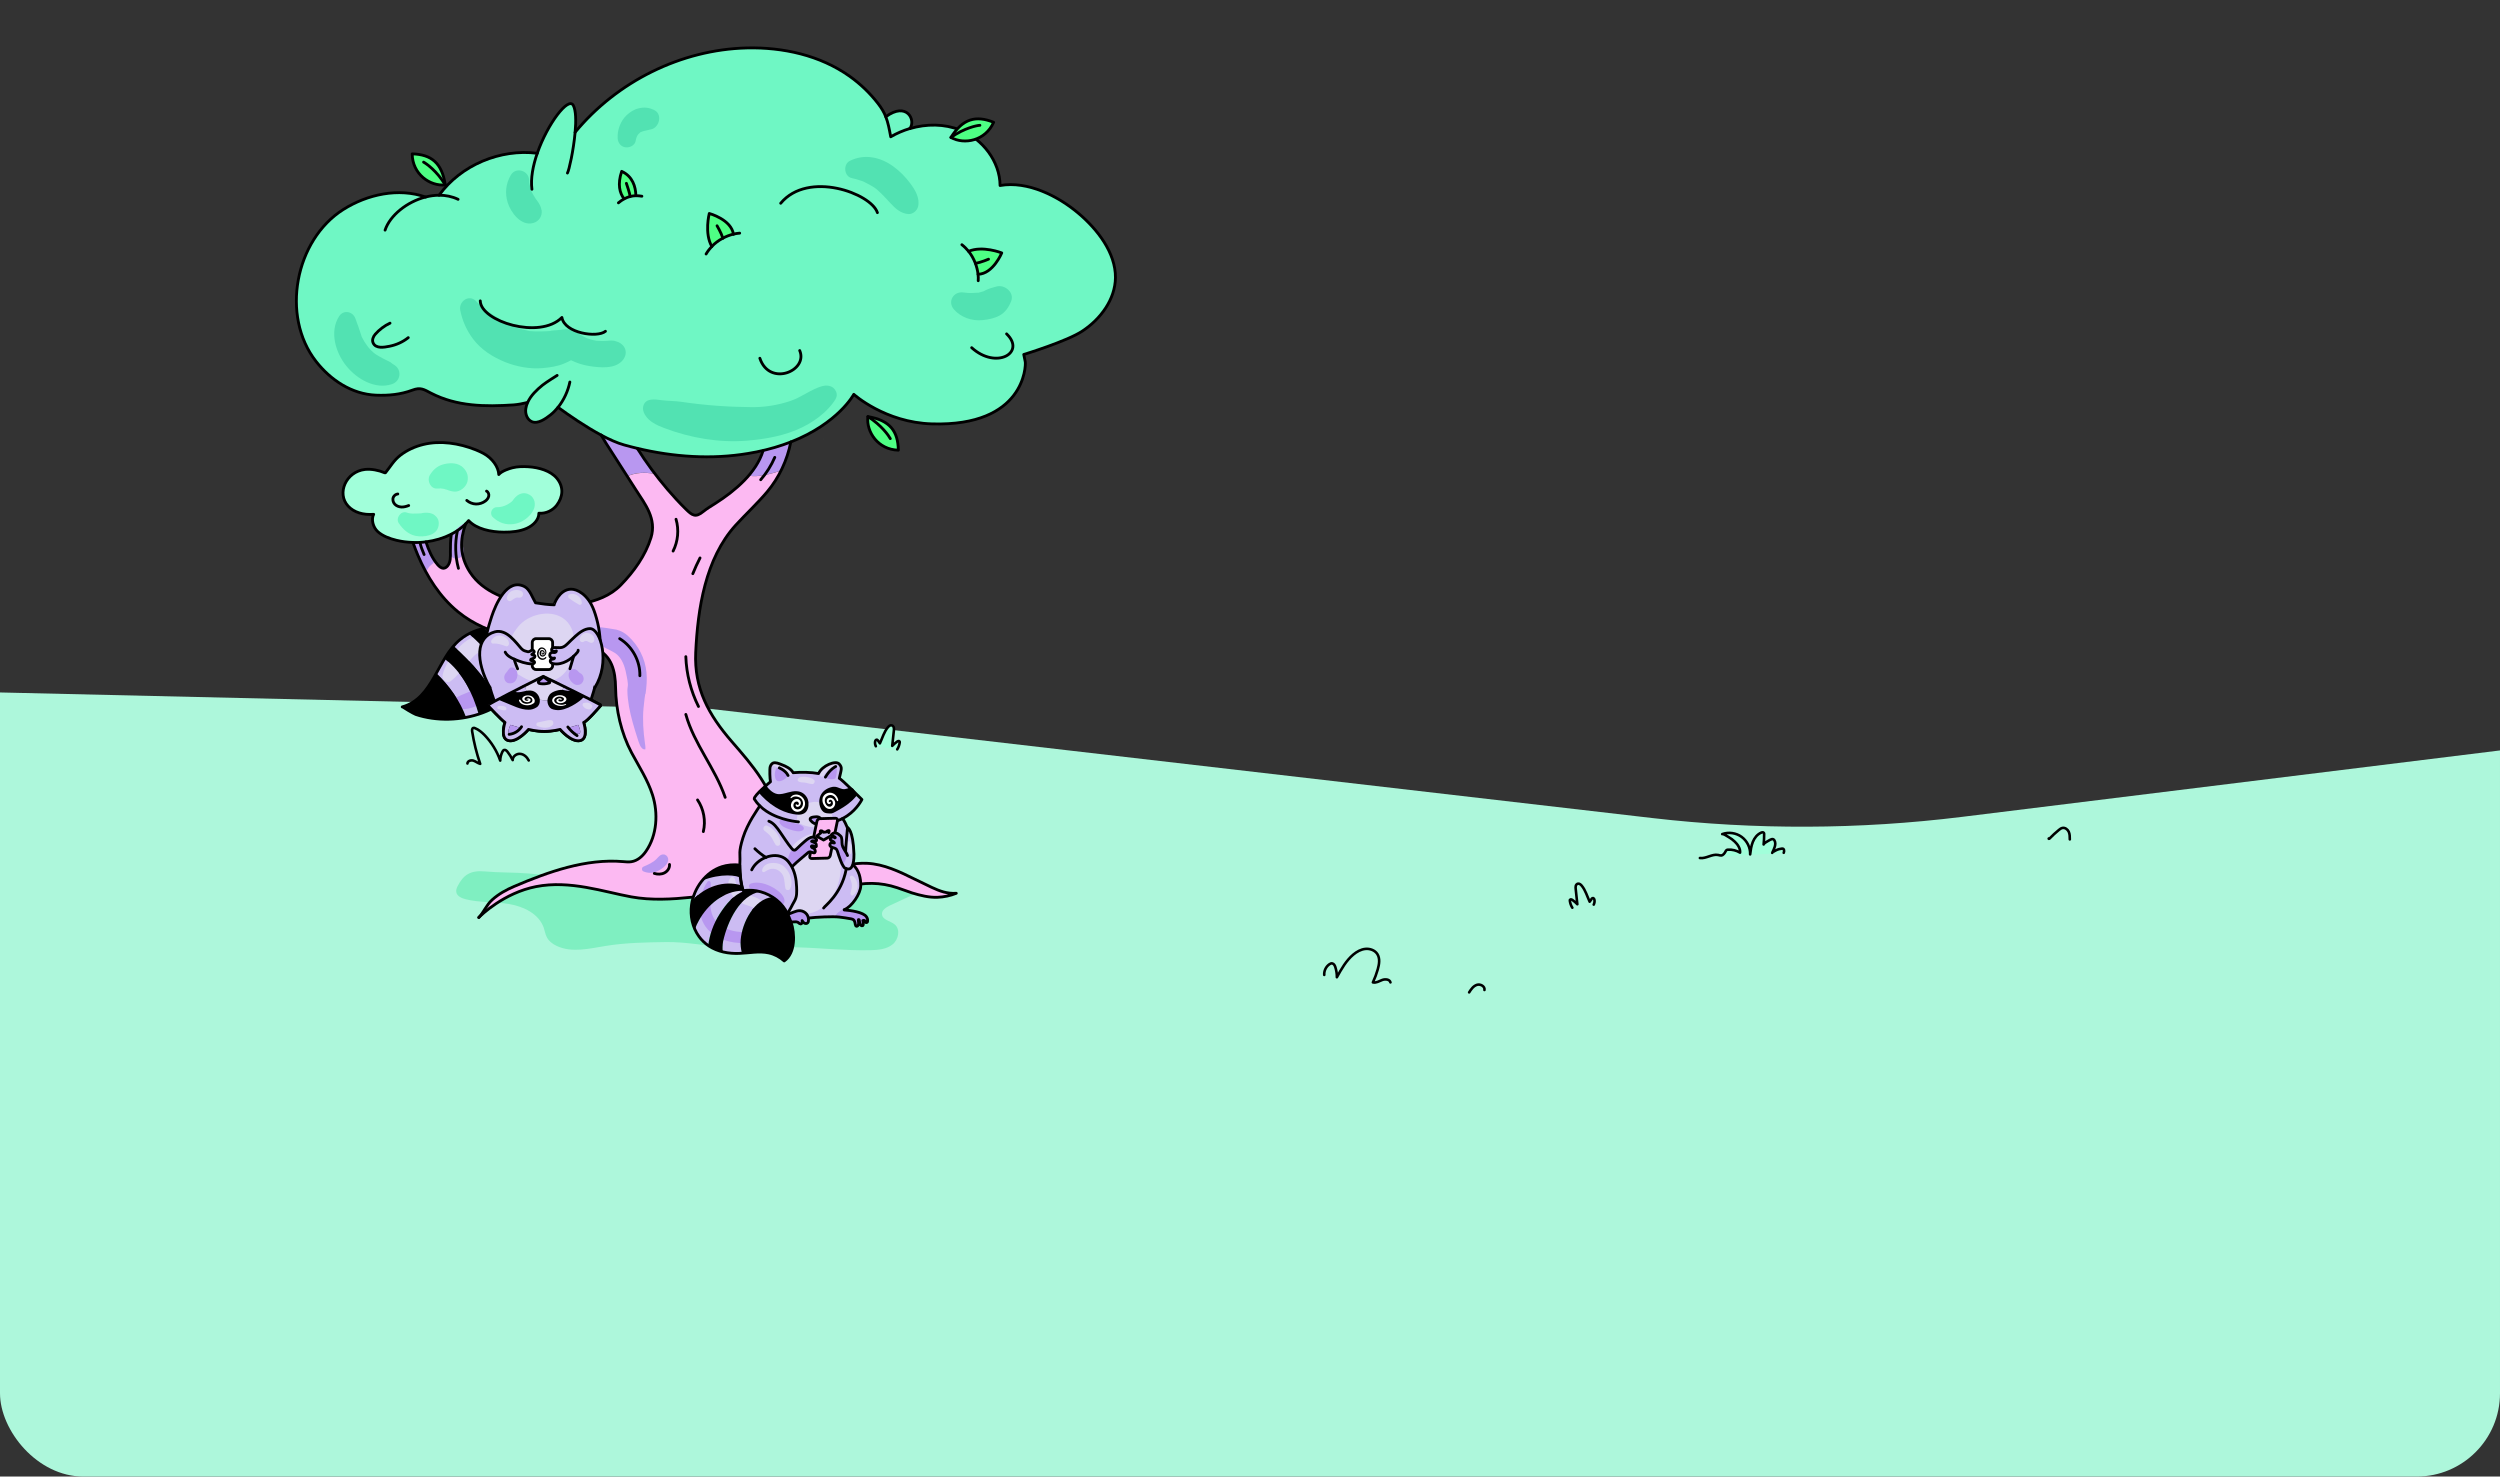<svg width="1920" height="1134" viewBox="0 0 1920 1134" fill="none" xmlns="http://www.w3.org/2000/svg">
<rect x="0" y="0" width="1920" height="1134" fill="#333333" stroke="none"/>
<g clip-path="url(#clip0_2922_29125)">
<path d="M1989.22 1125.5L2070 557.804L1506.71 627.373C1427.8 637.12 1348.01 637.419 1269.02 628.266L545.352 544.402L-35 531V1125.5L36.544 1140.55C264.408 1188.48 501.118 1195.94 731.656 1163.2C906.732 1138.34 1086.02 1136.56 1261.5 1158.4L1400.71 1175.72C1598.24 1200.3 1798.72 1183.19 1989.22 1125.5Z" fill="#ADF7DB"/>
<path d="M689.072 575.515C690.075 573.957 690.687 572.176 690.966 570.339C690.966 570.061 691.021 569.727 690.91 569.448C690.52 568.78 689.518 569.17 688.905 569.615C687.568 570.561 686.343 571.675 685.229 572.843C685.619 569.003 686.065 565.163 686.454 561.378C686.566 560.543 686.622 559.652 686.454 558.817C686.232 557.983 685.619 557.203 684.784 557.036C683.67 556.814 682.667 557.649 681.888 558.539C678.936 562.101 677.711 566.721 675.761 570.895C675.26 570.061 674.703 569.281 674.146 568.558C674.035 568.391 673.868 568.224 673.645 568.112C672.921 567.779 672.197 568.669 672.085 569.504C671.863 570.728 672.085 572.009 672.642 573.122" fill="#A1FFDA"/>
<path d="M689.072 575.515C690.075 573.957 690.687 572.176 690.966 570.339C690.966 570.061 691.021 569.727 690.91 569.448C690.52 568.78 689.518 569.17 688.905 569.615C687.568 570.561 686.343 571.675 685.229 572.843C685.619 569.003 686.065 565.163 686.454 561.378C686.566 560.543 686.622 559.652 686.454 558.817C686.232 557.983 685.619 557.203 684.784 557.036C683.67 556.814 682.667 557.649 681.888 558.539C678.936 562.101 677.711 566.721 675.761 570.895C675.26 570.061 674.703 569.281 674.146 568.558C674.035 568.391 673.868 568.224 673.645 568.112C672.921 567.779 672.197 568.669 672.085 569.504C671.863 570.728 672.085 572.009 672.642 573.122" stroke="black" stroke-width="2" stroke-linecap="round" stroke-linejoin="round"/>
<path d="M606.841 673.531C596.276 672.662 585.949 668.708 575.384 666.81C547.025 661.75 518.904 671.159 491.181 675.666C461.948 680.41 435.099 673.215 406.104 670.843C394.904 669.894 383.624 670.29 372.503 669.262C361.382 668.234 355.9 671.792 351.452 680.568C350.737 681.992 350.181 683.494 350.419 685.075C350.896 688.238 354.471 689.82 357.569 690.61C368.531 693.378 380.049 692.429 391.17 694.327C402.291 696.224 413.969 701.917 417.623 712.591C418.417 715.043 418.814 717.573 420.006 719.866C421.595 722.87 424.534 725.084 427.632 726.508C439.23 731.963 452.734 728.484 465.444 726.428C480.616 723.977 496.106 723.74 511.517 723.503C526.928 723.266 541.465 726.508 556.637 727.219C575.066 728.01 593.257 727.061 611.687 727.535C630.672 728.01 649.657 730.224 668.643 729.749C674.521 729.591 680.876 729.038 685.483 725.321C690.091 721.605 691.679 713.777 687.151 709.982C683.815 707.215 677.778 706.582 677.381 702.312C676.984 698.992 680.558 696.778 683.577 695.354C689.455 692.587 695.413 689.899 701.291 687.131C702.244 686.657 703.357 686.182 703.913 685.234C704.469 684.364 704.389 683.257 704.23 682.229C702.642 673.848 692.553 670.448 684.053 669.341C666.418 667.048 648.386 667.522 630.91 670.922C624.873 672.108 618.915 673.531 612.799 673.769C610.813 673.769 608.906 673.769 607 673.61L606.841 673.531Z" fill="#7FEFC1"/>
<path d="M1207.55 697.141C1206.55 695.582 1205.93 693.801 1205.66 691.964C1205.66 691.686 1205.6 691.352 1205.71 691.074C1206.1 690.406 1207.1 690.795 1207.72 691.241C1209.05 692.187 1210.28 693.3 1211.39 694.469C1211 690.629 1210.56 686.788 1210.17 683.003C1210.06 682.168 1210 681.278 1210.17 680.443C1210.33 679.608 1211 678.829 1211.84 678.662C1212.95 678.439 1213.95 679.274 1214.73 680.165C1217.69 683.727 1218.91 688.347 1220.86 692.521C1221.36 691.686 1221.92 690.907 1222.48 690.183C1222.59 690.016 1222.75 689.849 1222.98 689.738C1223.7 689.404 1224.43 690.295 1224.54 691.129C1224.76 692.354 1224.54 693.634 1223.98 694.747" stroke="black" stroke-width="2" stroke-linecap="round" stroke-linejoin="round"/>
<path d="M1017.02 748.736C1016.8 745.619 1018.3 742.502 1020.81 740.665C1021.48 740.165 1022.31 739.719 1023.15 739.886C1024.43 740.109 1025.15 741.5 1025.54 742.725C1026.32 745.229 1026.77 747.901 1026.71 750.517C1030.22 744.172 1033.84 737.715 1039.36 733.096C1042.03 730.869 1045.2 729.088 1048.66 728.754C1052.11 728.421 1055.9 729.756 1057.79 732.706C1059.96 736.101 1059.24 740.554 1058.12 744.45C1057.12 747.901 1055.9 751.241 1054.39 754.469C1056.84 755.081 1059.18 753.523 1061.52 752.632C1063.86 751.741 1067.31 752.075 1067.87 754.469" stroke="black" stroke-width="2" stroke-linecap="round" stroke-linejoin="round"/>
<path d="M1128.3 762.15C1129.8 759.756 1131.53 757.252 1134.26 756.361C1136.93 755.471 1140.61 757.53 1140.05 760.313" stroke="black" stroke-width="2" stroke-linecap="round" stroke-linejoin="round"/>
<path d="M1573.63 643.931C1573.57 643.708 1573.24 644.098 1573.46 644.209C1573.68 644.32 1573.91 644.153 1574.07 643.987C1576.3 641.649 1578.7 639.478 1581.2 637.419C1582.04 636.751 1582.93 636.027 1583.99 635.86C1585.99 635.471 1587.94 636.974 1588.78 638.755C1589.61 640.536 1589.61 642.651 1589.61 644.654" stroke="black" stroke-width="2" stroke-linecap="round" stroke-linejoin="round"/>
<path d="M1305.52 658.959C1310.25 659.627 1314.87 655.675 1319.55 656.621C1320.33 656.788 1321.11 657.066 1321.89 657.011C1323.5 656.844 1324.56 655.23 1325.29 653.782C1325.51 653.393 1325.73 652.948 1326.12 652.781C1326.4 652.614 1326.74 652.614 1327.07 652.558C1330.3 652.335 1333.59 653.17 1336.37 654.84C1336.76 651.779 1334.48 648.384 1332.3 646.38C1330.91 645.044 1329.35 643.875 1327.68 642.929C1326.01 641.983 1323.67 640.257 1322.67 640.591C1327.57 638.81 1333.31 639.645 1337.54 642.706C1341.77 645.768 1344.33 651 1344.11 656.176C1344.5 652.948 1344.95 649.664 1346.17 646.603C1347.4 643.541 1349.57 640.758 1352.58 639.478C1353.3 639.144 1354.3 639.033 1354.69 639.701C1354.86 639.979 1354.86 640.313 1354.86 640.647C1354.86 643.263 1354.75 645.935 1354.47 648.551C1354.58 647.66 1357.42 646.102 1358.15 645.712C1359.65 644.877 1361.54 643.486 1362.71 645.322C1364.55 648.328 1362.32 652.224 1361.04 655.007C1361.04 654.562 1363.66 653.17 1364.16 652.948C1365.5 652.28 1367.06 651.89 1368.56 651.723C1368.9 651.723 1369.29 651.723 1369.56 651.89C1369.9 652.113 1370.06 652.502 1370.12 652.836C1370.29 653.56 1370.18 654.283 1369.9 654.951" fill="#A1FFDA"/>
<path d="M1305.52 658.959C1310.25 659.627 1314.87 655.675 1319.55 656.621C1320.33 656.788 1321.11 657.066 1321.89 657.011C1323.5 656.844 1324.56 655.23 1325.29 653.782C1325.51 653.393 1325.73 652.948 1326.12 652.781C1326.4 652.614 1326.74 652.614 1327.07 652.558C1330.3 652.335 1333.59 653.17 1336.37 654.84C1336.76 651.779 1334.48 648.384 1332.3 646.38C1330.91 645.044 1329.35 643.875 1327.68 642.929C1326.01 641.983 1323.67 640.257 1322.67 640.591C1327.57 638.81 1333.31 639.645 1337.54 642.706C1341.77 645.768 1344.33 651 1344.11 656.176C1344.5 652.948 1344.95 649.664 1346.17 646.603C1347.4 643.541 1349.57 640.758 1352.58 639.478C1353.3 639.144 1354.3 639.033 1354.69 639.701C1354.86 639.979 1354.86 640.313 1354.86 640.647C1354.86 643.263 1354.75 645.935 1354.47 648.551C1354.58 647.66 1357.42 646.102 1358.15 645.712C1359.65 644.877 1361.54 643.486 1362.71 645.322C1364.55 648.328 1362.32 652.224 1361.04 655.007C1361.04 654.562 1363.66 653.17 1364.16 652.948C1365.5 652.28 1367.06 651.89 1368.56 651.723C1368.9 651.723 1369.29 651.723 1369.56 651.89C1369.9 652.113 1370.06 652.502 1370.12 652.836C1370.29 653.56 1370.18 654.283 1369.9 654.951" stroke="black" stroke-width="2" stroke-linecap="round" stroke-linejoin="round"/>
<path d="M341.389 505.859C339.202 509.525 337.145 513.318 335.022 517.112C345.118 526.694 353.156 538.204 357.915 551.001C361.195 550.358 364.41 549.522 367.561 548.493C362.995 532.16 355.086 516.277 341.324 505.859H341.389Z" fill="#CCBCF3"/>
<path d="M353.221 491.262C351.42 492.741 349.813 494.349 348.27 496.085C362.288 508.625 376.306 523.736 382.544 541.613C386.788 539.041 390.775 535.954 394.247 532.417C388.396 514.348 374.249 499.558 360.166 486.632C357.722 487.918 355.343 489.462 353.157 491.198L353.221 491.262Z" fill="#CCBCF3"/>
<path d="M371.419 482.71C385.566 491.519 396.305 504.573 403.893 519.363C405.115 517.048 406.144 514.605 407.044 512.033C407.494 510.747 407.88 509.461 408.137 508.11C401.385 498.979 391.868 491.134 385.052 482.067C380.486 481.617 375.92 481.809 371.419 482.71Z" fill="#CCBCF3"/>
<path d="M399.457 486.118C394.891 483.932 390.004 482.581 385.053 482.067C391.869 491.134 401.386 498.979 408.138 508.11C410.003 499.493 408.395 490.426 399.457 486.118Z" fill="#CCBCF3"/>
<path d="M407.044 512.033C410.388 502.323 409.745 491.134 399.456 486.118C384.538 478.916 366.146 480.716 353.285 491.262C335.602 505.731 332.836 536.276 308.915 542.899C309.044 542.899 317.725 548.172 319.268 548.687C351.292 559.361 395.212 546.822 407.109 512.033H407.044Z" stroke="black" stroke-width="2.185" stroke-linecap="round" stroke-linejoin="round"/>
<path d="M369.169 487.725C362.031 488.561 355.73 493.32 351.164 498.657C346.341 504.316 341.582 511.132 339.911 518.463C339.203 521.614 342.933 525.601 346.084 523.157C351.292 519.17 354.958 514.026 359.266 509.074C361.195 506.888 362.996 504.509 365.311 502.644C367.433 500.908 369.812 500.007 372.256 498.786C377.336 496.278 375.15 487.082 369.234 487.725H369.169Z" fill="#DDD6F2"/>
<path d="M371.42 482.709C367.561 483.481 363.767 484.832 360.23 486.696C374.313 499.557 388.396 514.412 394.312 532.481C398.106 528.687 401.321 524.315 403.893 519.428C396.306 504.637 385.631 491.584 371.42 482.774V482.709Z" fill="black"/>
<path d="M377.658 522.9C371.742 524.058 367.433 528.044 362.032 530.552C356.952 532.932 351.357 534.539 346.792 537.883C345.248 539.041 344.798 541.613 346.792 542.706C353.222 546.114 360.939 544.571 367.305 541.677C373.735 538.783 380.616 534.668 382.095 527.401C382.674 524.572 380.423 522.386 377.594 522.9H377.658Z" fill="#B897F0"/>
<path d="M308.851 542.899C308.979 542.899 317.66 548.172 319.204 548.686C331.229 552.673 344.926 553.445 357.979 550.937C353.221 538.205 345.183 526.63 335.087 517.048C328.721 528.43 321.969 539.234 308.851 542.899Z" fill="black"/>
<path d="M341.389 505.859C355.15 516.277 362.995 532.16 367.625 548.493C372.898 546.757 377.914 544.506 382.608 541.677C376.37 523.8 362.352 508.689 348.334 496.149C345.761 499.107 343.511 502.387 341.453 505.859H341.389Z" fill="black"/>
<path d="M698.86 98.681C693.715 100.224 688.699 102.346 684.069 105.047C682.912 98.874 682.076 94.244 680.275 89.678C696.352 77.782 703.618 92.186 698.795 98.681H698.86Z" fill="#6FF7C4"/>
<path d="M427.686 367.347C433.28 374.099 432.444 381.815 427.557 388.182C424.728 391.847 419.584 394.676 413.925 394.226C413.925 399.113 409.938 403.422 404.665 405.801C399.392 408.18 393.09 408.823 386.917 408.759C377.014 408.695 366.018 406.38 359.973 399.885C359.266 400.785 358.494 401.621 357.658 402.457C354.571 405.544 350.777 408.18 346.597 410.367C340.746 413.325 334.122 415.318 327.113 416.219C323.834 416.669 320.425 416.797 317.082 416.733C312.837 416.604 308.593 416.09 304.414 415.061C299.141 413.775 293.868 411.781 290.138 408.438C286.472 405.094 284.929 398.985 286.987 395.127C278.756 395.77 271.811 393.583 267.374 388.825C258.371 379.115 265.702 362.267 280.364 360.659C285.058 360.145 290.974 361.302 295.282 363.167C295.475 363.231 295.668 363.296 295.861 363.296C295.99 363.296 296.054 363.167 296.118 363.103C299.912 358.408 302.484 353.586 307.629 349.663C312.516 345.933 318.496 343.104 325.055 341.496C338.238 338.281 352.578 340.532 365.246 345.547C367.304 346.383 369.297 347.284 371.226 348.313C378.107 352.042 382.801 358.666 383.058 364.582C385.309 361.817 391.418 359.887 393.604 359.373C397.463 358.408 401.707 358.344 405.822 358.601C413.86 359.116 422.863 361.688 427.622 367.411L427.686 367.347Z" fill="#A1FFDA"/>
<path d="M503.051 363.939C498.228 357.637 493.663 351.078 489.483 344.326C486.075 343.49 482.667 342.654 479.323 341.689C474.05 340.21 468.005 337.509 461.768 334.165C462.925 336.159 464.083 338.152 465.304 340.081C470.77 348.634 476.3 357.187 481.766 365.739C488.454 362.652 495.656 362.652 503.051 363.874V363.939Z" fill="#B897F0"/>
<path d="M599.83 361.495C603.303 354.486 605.875 347.026 607.354 339.374C599.702 342.396 595.972 344.261 586.005 346.255C583.883 353.135 579.96 359.501 575.009 365.289C582.79 366.639 591.342 364.067 599.83 361.431V361.495Z" fill="#B897F0"/>
<path d="M715.514 681.476C711.142 679.418 706.64 677.232 702.46 675.174C690.821 669.451 678.796 663.599 665.871 663.02C656.225 662.57 646.708 665.142 637.062 666.364C626.645 667.65 612.434 667.2 604.781 658.84C598.158 651.574 598.158 640.642 597.258 631.382C594.814 606.754 577.516 587.269 562.019 569.457C544.335 549.072 533.081 528.623 534.367 501.101C535.975 467.662 541.698 429.015 565.105 403.293C572.95 394.676 581.632 386.702 589.155 377.828C593.399 372.813 596.936 367.347 599.894 361.495C591.406 364.067 582.853 366.639 575.072 365.353C567.935 373.648 558.675 380.851 549.415 386.702C546.2 388.76 543.113 390.496 540.155 392.94C534.239 397.699 531.731 395.962 526.779 391.011C521.828 386.124 517.134 380.979 512.568 375.706C509.289 371.848 506.138 367.925 503.051 363.938C495.656 362.717 488.454 362.717 481.766 365.803C483.952 369.211 486.139 372.684 488.389 376.092C495.656 387.474 504.53 398.534 500.093 412.939C495.849 426.7 486.91 439.111 476.943 449.335C468.841 457.695 457.973 461.553 446.656 463.804C433.795 466.376 420.484 465.797 407.494 463.933C390.26 461.425 371.097 454.93 361.13 439.625C352.835 426.957 353.414 414.418 357.722 402.393C354.635 405.479 350.841 408.116 346.662 410.302C346.083 414.739 345.826 419.241 345.954 423.742C346.019 427.536 346.211 431.651 343.832 434.609C343.061 435.51 342.032 436.281 340.874 436.41C339.074 436.539 337.466 435.188 336.308 433.838C331.936 428.822 329.364 422.584 327.242 416.218C323.962 416.668 320.554 416.797 317.21 416.733C318.367 420.012 319.589 423.228 320.94 426.443C327.949 443.033 337.852 458.595 351.87 470.041C375.406 489.204 407.172 492.998 436.367 494.349C443.633 494.67 451.028 495.378 457.716 498.336C470.063 503.737 472.699 515.698 472.828 528.173C473.085 545.342 477.072 562.962 485.11 578.202C490.769 588.877 497.456 599.101 501.186 610.612C505.687 624.695 504.723 641.542 496.17 653.889C493.47 657.812 489.611 661.22 484.917 661.927C482.924 662.249 480.866 662.056 478.808 661.863C449.935 659.355 421.191 669.708 395.083 680.833C388.91 683.469 382.93 686.685 377.978 691.25C373.67 695.173 371.676 700.767 367.818 704.754C369.425 703.147 387.109 685.849 411.867 681.026C437.846 675.946 463.825 685.077 484.981 688.935C500.35 691.7 516.105 690.8 531.474 689.192C538.804 688.421 545.492 687.135 552.694 688.356C556.938 689.064 560.475 689.45 564.462 691.057C572.886 694.53 582.21 697.166 591.406 695.944C599.83 694.851 606.839 689.964 614.298 686.427C620.214 683.598 626.581 685.013 632.818 684.948C638.863 684.948 644.457 682.698 650.309 681.219C663.62 677.746 676.224 677.682 689.278 681.99C693.072 683.276 696.801 684.82 700.595 685.977C706.64 687.842 713.649 689.643 720.016 689.321C724.967 689.064 729.854 688.035 734.484 686.17C727.411 686.62 721.816 684.562 715.579 681.604L715.514 681.476Z" fill="#FCB9F2"/>
<path d="M405.308 309.087H404.923C401.514 309.923 397.913 310.63 394.634 310.823C372.384 312.366 350.907 312.045 331.036 301.82C325.506 298.991 322.998 297.126 316.696 299.505C307.565 302.913 298.369 303.749 288.724 303.363C270.204 302.592 253.935 291.789 242.681 277.384C215.481 242.595 226.67 184.078 263.709 160.735C282.165 149.096 306.086 143.887 326.921 151.218C330.329 150.318 333.801 149.868 337.274 149.868C354.057 126.654 384.345 114.05 412.704 117.651C420.613 94.951 436.625 73.988 440.355 80.933C442.412 84.727 442.541 92.829 441.769 101.511C473.857 62.606 523.179 37.913 573.723 36.691C601.438 36.048 629.99 42.35 652.625 58.426C660.856 64.278 668.187 71.287 674.36 79.261C677.254 82.991 679.118 86.27 680.405 89.55C682.205 94.115 683.041 98.81 684.199 104.919C688.829 102.218 693.78 100.032 698.989 98.552C711.657 94.758 725.418 94.823 737.7 99.71C754.934 106.591 768.116 123.76 768.245 142.28C789.466 138.55 813.001 150.511 828.756 163.886C842.774 175.783 857.05 193.852 856.857 213.079C856.664 229.734 845.475 244.782 831.585 253.977C819.946 261.822 786.443 272.047 786.443 272.047C786.443 272.047 787.344 276.227 787.601 277.77C788.115 280.857 787.151 327.413 715.965 325.356C679.89 324.327 655.904 302.656 655.904 302.656C655.904 302.656 644.072 324.97 607.547 339.246C599.895 342.268 591.149 344.904 581.182 346.898C579.124 347.348 577.002 347.734 574.816 348.055C546.586 352.814 517.52 350.756 489.612 344.133C486.204 343.297 482.796 342.461 479.452 341.496C474.179 340.017 468.134 337.316 461.897 333.973C449.872 327.542 437.332 318.925 428.78 312.688C427.044 314.81 425.114 316.803 422.992 318.475C419.391 321.304 413.475 325.613 408.781 323.684C405.051 322.14 403.444 317.575 404.087 313.588C404.344 311.98 404.858 310.373 405.501 308.894L405.308 309.087Z" fill="#6FF7C4"/>
<path d="M355.87 422.006C355.355 418.598 355.355 415.447 355.677 412.039C355.998 408.63 356.063 408.502 356.32 406.766C356.577 405.029 356.77 401.943 357.285 401.75C352.655 403.422 349.825 408.116 345.581 410.624C345.645 414.997 345.774 419.369 345.838 423.742C345.903 428.115 345.71 426.893 347.51 428.115C349.311 429.337 350.468 429.272 351.947 428.822C355.098 427.986 356.256 425.028 355.806 422.07L355.87 422.006Z" fill="#B897F0"/>
<path d="M666.515 319.954C665.164 331.722 674.36 345.355 689.922 345.74C689.664 331.079 683.427 322.784 666.515 319.954Z" fill="#4EFF84" stroke="black" stroke-width="2.185" stroke-linecap="round" stroke-linejoin="round"/>
<path d="M341.967 142.022C330.199 143.18 316.695 133.727 316.566 118.165C331.228 118.615 339.395 125.046 341.967 142.022Z" fill="#4EFF84" stroke="black" stroke-width="2.185" stroke-linecap="round" stroke-linejoin="round"/>
<path d="M488.326 149.867V150.318C485.626 150.318 482.603 150.961 479.324 152.761V152.633C475.915 148.324 474.115 141.636 477.459 131.605C486.011 135.527 488.133 143.566 488.326 149.867Z" fill="#4EFF84"/>
<path d="M563.241 179.898C557.839 181.184 551.666 184.206 546.715 189.351C540.799 179.255 544.721 163.95 544.721 163.95C544.721 163.95 561.633 168.516 563.305 179.962L563.241 179.898Z" fill="#4EFF84"/>
<path d="M751.139 210.636C750.561 205.105 748.31 198.611 743.873 193.016C754.612 188.45 769.338 194.238 769.338 194.238C769.338 194.238 762.65 210.443 751.139 210.636Z" fill="#4EFF84"/>
<path d="M632.625 317.189C635.455 314.617 638.027 311.851 640.213 308.829C641.178 307.479 642.142 306.064 642.528 304.392C643.043 302.013 641.821 299.441 640.02 297.897C637.705 295.968 634.361 295.775 631.468 296.547C622.979 298.926 615.52 305.099 607.032 307.929C597.45 311.144 587.29 312.816 577.13 312.687C559.318 312.559 541.184 311.273 523.564 308.636C518.355 307.865 513.211 307.993 508.131 307.35C503.051 306.707 495.656 305.357 493.984 312.044C493.469 314.166 494.112 316.481 495.206 318.346C498.292 323.748 504.337 326.577 510.189 328.764C530.252 336.352 552.244 340.21 573.915 338.409C588.319 337.188 602.916 334.615 615.97 328.249C621.951 325.356 627.674 321.626 632.689 317.124L632.625 317.189Z" fill="#52E2B2"/>
<path d="M632.11 337.123C632.56 337.252 632.753 337.252 632.753 337.252C632.56 337.252 632.432 337.187 632.239 337.123C632.239 337.123 632.239 337.123 632.175 337.123H632.11Z" fill="#49D6AA"/>
<path d="M474.629 262.594C474.822 262.658 475.015 262.787 475.208 262.851C475.208 262.851 475.079 262.787 474.629 262.594Z" fill="#52E2B2"/>
<path d="M475.208 262.851C475.143 262.851 472.185 261.758 471.671 261.694C469.742 261.436 469.034 261.501 467.041 261.694C467.555 261.694 466.848 261.694 466.334 261.758C465.498 261.822 464.662 261.886 463.761 261.886C462.218 261.886 460.675 261.886 459.196 261.758C458.939 261.758 458.746 261.758 458.617 261.758C458.617 261.758 458.488 261.758 458.295 261.758C457.46 261.629 456.624 261.436 455.788 261.243C454.309 260.922 452.83 260.472 451.351 259.957C451.093 259.893 450.965 259.829 450.9 259.829C450.772 259.829 450.643 259.7 450.45 259.636C449.807 259.314 449.228 259.057 448.65 258.736C447.171 257.964 445.692 257.064 444.341 256.035C443.055 255.134 441.769 254.491 440.419 254.041C438.039 252.948 435.467 252.627 432.638 253.012C431.352 253.205 430.066 253.398 428.78 253.591C431.738 253.012 428.265 253.591 427.815 253.591C426.079 253.784 424.214 253.655 422.542 254.234C422.478 254.234 422.349 254.234 422.285 254.234C420.42 254.363 418.555 254.491 416.69 254.491C414.632 254.491 412.575 254.491 410.517 254.491C409.552 254.491 408.652 254.363 407.688 254.299C407.495 254.299 407.302 254.299 407.173 254.299C407.173 254.299 407.045 254.299 406.98 254.299C403.186 253.591 399.457 252.691 395.791 251.34C395.47 251.212 395.212 251.083 394.891 251.019C393.926 250.633 394.312 250.762 395.984 251.469C395.084 251.469 393.219 250.247 392.576 249.926C392.383 249.861 392.19 249.733 391.997 249.669C391.869 249.669 391.74 249.54 391.483 249.411C390.583 248.961 389.747 248.575 388.846 248.125C385.824 246.518 383.123 244.524 380.165 242.724C378.686 241.823 377.207 240.923 375.792 239.894C375.342 239.573 374.956 239.315 374.571 238.994C373.606 238.222 371.162 236.293 372.127 237.065C371.998 237.001 371.291 236.422 370.97 236.165C370.584 235.843 369.812 235.2 369.683 235.136C368.269 233.914 366.854 232.628 365.568 231.213C360.231 225.747 352.128 231.47 353.479 238.287C355.086 246.389 358.366 253.72 363.317 260.343C369.49 268.574 378.557 274.297 387.946 278.091C396.756 281.628 407.173 283.557 416.69 282.721C422.22 282.207 427.815 281.435 432.959 279.313C434.953 278.477 436.818 277.641 438.554 276.677C443.12 278.863 448.007 280.471 452.894 281.178C460.932 282.4 472.507 283.557 478.23 276.677C482.41 271.597 480.738 265.488 475.079 262.851H475.208Z" fill="#52E2B2"/>
<path d="M302.999 280.407C302.485 280.085 301.97 279.699 301.456 279.378C302.549 280.278 302.034 279.892 299.912 278.22C299.334 277.834 296.826 276.677 296.697 276.613C294.832 275.712 292.967 274.683 291.167 273.655C290.267 273.14 289.431 272.626 288.595 272.111C288.273 271.918 287.18 271.082 287.116 271.018C285.701 269.796 284.351 268.446 283.129 267.031C283.193 267.031 281.971 265.552 281.907 265.424C281.2 264.459 280.492 263.43 279.849 262.401C279.206 261.372 278.692 260.279 278.113 259.25C277.984 258.993 277.92 258.8 277.791 258.672C277.791 258.479 277.663 258.286 277.599 257.964C276.12 253.463 274.448 248.447 272.904 244.524C270.847 239.059 263.773 237.708 260.429 242.917C252.777 254.878 257.857 271.211 266.281 281.435C274.319 291.21 288.337 299.376 301.07 295.004C307.693 292.753 308.851 284.265 302.999 280.407Z" fill="#52E2B2"/>
<path d="M415.853 161.25C415.532 158.935 414.246 156.427 412.831 154.562C412.831 154.562 411.159 152.311 411.609 152.954C411.416 152.633 411.159 152.311 410.966 151.99C410.195 150.704 409.423 149.417 408.716 148.131C408.651 148.003 408.266 147.103 408.073 146.717C407.944 146.202 407.687 145.495 407.751 145.559C407.43 144.273 407.044 142.987 406.722 141.701C406.594 141.122 406.465 140.608 406.336 140.029C406.336 140.029 406.336 138.486 406.336 138.357C406.208 130.962 395.983 127.875 392.254 134.563C388.46 141.186 387.624 148.324 389.939 155.655C392.318 163.243 400.163 173.853 409.487 171.281C413.989 170.059 416.625 165.88 415.982 161.314L415.853 161.25Z" fill="#52E2B2"/>
<path d="M699.182 140.929C695.324 135.849 691.273 131.605 686.064 127.811C676.161 120.609 663.879 117.908 652.625 123.567C647.288 126.268 648.253 135.721 654.362 136.814C656.484 137.2 658.477 137.907 660.535 138.55C662.978 139.322 662.528 139.064 664.779 140.286C666.772 141.379 668.83 142.28 670.759 143.566C671.467 144.016 672.174 144.53 672.881 145.045C672.946 145.173 674.232 146.267 674.425 146.395C677.64 149.289 680.598 152.504 683.556 155.719C687.414 159.964 691.723 164.015 697.703 164.401C700.983 164.593 704.198 161.893 705.034 158.87C706.706 152.504 702.976 145.945 699.182 140.994V140.929Z" fill="#52E2B2"/>
<path d="M765.351 220.024C762.521 220.796 759.627 221.568 756.991 222.854C756.477 223.111 755.962 223.432 755.448 223.69C754.162 224.011 752.811 224.397 751.589 224.783C751.011 224.783 750.496 224.847 749.917 224.847C748.696 224.847 747.474 225.04 746.252 225.04C745.673 225.04 745.095 225.04 744.452 225.04C744.259 225.04 744.13 225.04 744.066 225.04C743.873 225.04 743.68 225.04 743.487 224.976C742.651 224.847 741.815 224.783 740.979 224.718C740.722 224.718 738.986 224.461 740.207 224.654C732.491 223.304 727.346 231.535 732.619 237.644C737.957 243.753 746.381 246.646 754.419 245.875C758.856 245.425 763.421 244.589 767.408 242.467C772.038 240.023 774.739 235.972 776.604 231.213C779.176 224.59 771.588 218.352 765.415 220.024H765.351Z" fill="#52E2B2"/>
<path d="M502.345 84.405C498.293 82.605 494.95 82.155 490.577 83.184C487.04 83.955 483.889 86.013 481.253 88.457C476.558 92.958 473.986 99.774 474.372 106.269C474.565 109.741 476.88 112.764 480.481 113.15C483.632 113.535 487.683 111.606 488.198 108.134C488.648 105.112 489.677 103.247 491.541 101.832C492.377 101.189 491.927 101.51 492.506 101.318C493.213 100.996 494.049 100.739 494.821 100.546C496.621 100.031 498.551 99.774 500.351 99.26C506.589 97.652 508.904 87.363 502.28 84.47L502.345 84.405Z" fill="#52E2B2"/>
<path d="M333.416 395.383C331.551 393.969 328.85 393.712 326.535 393.776C325.378 393.776 324.22 394.097 323.127 394.29C323.449 394.226 321.391 394.355 321.391 394.355C318.047 394.355 315.603 394.805 312.452 393.647C307.951 391.975 303.707 397.891 306.215 401.75C309.173 406.251 313.61 410.431 319.076 411.524C325.378 412.81 335.602 411.524 336.824 403.679C337.403 400.013 336.31 397.57 333.416 395.383Z" fill="#6FF7C4"/>
<path d="M406.595 379.95C402.158 377.314 397.656 379.371 394.763 383.037C393.669 384.516 393.862 384.516 392.512 385.673C393.219 385.095 391.74 386.188 391.547 386.316C390.904 386.702 390.197 387.152 389.554 387.538C387.175 388.824 384.281 389.596 381.58 389.532C377.722 389.467 375.664 394.483 378.429 397.12C382.995 401.492 388.396 403.357 394.698 402.457C400.614 401.621 406.981 397.184 409.681 391.718C411.739 387.538 410.839 382.394 406.595 379.886V379.95Z" fill="#6FF7C4"/>
<path d="M354.122 357.894C350.264 355.065 344.09 355.45 339.653 356.865C335.474 358.151 332.258 361.238 330.072 364.968C327.693 369.083 330.651 375.771 335.988 375.192C336.438 375.192 339.332 375.256 337.467 374.999C338.753 375.192 340.103 375.321 341.39 375.514C340.618 375.449 344.798 376.735 341.904 375.642C344.412 376.607 346.148 377.314 348.849 377.571C353.222 377.957 358.045 374.035 359.009 369.79C360.102 364.839 358.109 360.788 354.186 357.83L354.122 357.894Z" fill="#6FF7C4"/>
<path d="M332.847 428.886C332.333 427.472 331.561 426.057 330.854 424.771C329.632 422.585 328.474 420.334 327.124 418.276C324.938 414.932 316.321 415.704 318.443 420.462C320.565 425.221 324.423 433.131 327.381 439.497C328.088 437.053 329.568 434.931 331.625 433.452C332.268 433.002 332.976 432.552 333.233 431.78C333.426 431.266 333.297 430.751 333.233 430.237C333.104 429.787 332.976 429.337 332.783 428.886H332.847Z" fill="#B897F0"/>
<path d="M513.019 658.969C512.569 657.362 511.09 656.14 509.353 656.204C507.039 656.204 505.624 658.262 504.145 659.741C501.444 662.506 497.521 664.114 494.049 665.657C492.699 666.236 492.699 668.615 494.049 669.194C497.843 670.866 501.83 670.673 505.559 668.744C508.71 667.136 514.241 663.278 513.019 658.969Z" fill="#B897F0"/>
<path d="M495.785 532.932C496.493 527.466 497.071 521.936 496.493 516.405C495.464 505.731 490.384 495.764 482.474 488.561C479.516 485.861 477.201 484.639 473.407 483.546C472.314 483.224 460.032 481.424 460.096 481.681C460.675 484.575 460.996 487.533 461.125 490.491C461.253 493.449 460.739 494.67 462.797 496.214C466.526 498.979 471.349 500.072 474.629 503.416C478.809 507.66 480.352 513.962 481.381 519.685C481.702 521.486 482.153 523.479 482.217 525.344C482.281 527.209 481.831 528.366 481.831 529.974C481.831 534.154 482.345 538.398 483.053 542.513C484.532 550.873 487.04 559.04 489.612 567.078C490.191 568.878 490.769 570.743 491.541 572.479C492.313 574.151 493.92 576.016 495.657 575.437C495.785 573.765 495.528 572.093 495.271 570.422C494.049 561.676 493.406 552.48 494.242 543.671C495.078 534.861 495.142 536.404 495.592 532.803L495.785 532.932Z" fill="#B897F0"/>
<path d="M461.703 334.165C467.941 337.509 473.985 340.21 479.258 341.689C482.602 342.654 486.01 343.49 489.419 344.326C517.327 350.949 546.393 353.007 574.622 348.248C576.809 347.862 578.931 347.477 580.989 347.091C590.956 345.097 599.701 342.397 607.354 339.438C643.879 325.099 655.711 302.849 655.711 302.849C655.711 302.849 679.697 324.52 715.772 325.549C786.957 327.671 787.922 281.05 787.407 277.963C787.15 276.42 786.25 272.24 786.25 272.24C786.25 272.24 819.753 262.015 831.392 254.17C845.282 244.975 856.471 229.927 856.664 213.272C856.856 193.981 842.581 175.976 828.562 164.079C812.808 150.639 789.272 138.743 768.051 142.473C767.923 123.953 754.676 106.784 737.507 99.903C725.289 95.016 711.528 95.016 698.795 98.745" stroke="black" stroke-width="2.185" stroke-linecap="round" stroke-linejoin="round"/>
<path d="M428.522 312.816H428.587C437.139 319.118 449.743 327.735 461.704 334.165" stroke="black" stroke-width="2.185" stroke-linecap="round" stroke-linejoin="round"/>
<path d="M326.921 151.347C306.086 144.016 282.165 149.225 263.709 160.864C226.67 184.206 215.481 242.659 242.681 277.513C253.935 291.917 270.204 302.72 288.724 303.492C298.369 303.878 307.565 303.042 316.696 299.634C322.998 297.254 325.506 299.055 331.036 301.949C350.907 312.173 372.384 312.43 394.634 310.951C397.849 310.694 401.514 309.987 404.923 309.151" stroke="black" stroke-width="2.185" stroke-linecap="round" stroke-linejoin="round"/>
<path d="M412.639 117.715C384.28 114.114 353.993 126.718 337.209 149.932" stroke="black" stroke-width="2.185" stroke-linecap="round" stroke-linejoin="round"/>
<path d="M698.86 98.681C693.716 100.224 688.7 102.346 684.07 105.047C682.912 98.874 682.076 94.244 680.276 89.678C678.99 86.335 677.125 83.119 674.231 79.39C668.058 71.416 660.727 64.407 652.496 58.555C629.861 42.479 601.374 36.177 573.594 36.82C523.051 38.042 473.793 62.67 441.641 101.639" stroke="black" stroke-width="2.185" stroke-linecap="round" stroke-linejoin="round"/>
<path d="M489.419 344.326C496.3 355.322 504.08 365.803 512.504 375.706C517.006 380.979 521.764 386.124 526.716 391.011C531.667 395.898 534.175 397.699 540.091 392.876C543.049 390.497 546.136 388.696 549.351 386.638C564.977 376.671 580.86 363.038 586.005 346.255" stroke="black" stroke-width="2.185" stroke-linecap="round" stroke-linejoin="round"/>
<path d="M367.754 704.626C371.548 700.639 373.542 695.044 377.915 691.122C382.866 686.62 388.846 683.341 395.02 680.704C421.127 669.58 449.872 659.226 478.745 661.734C480.802 661.927 482.796 662.12 484.854 661.799C489.548 661.091 493.406 657.683 496.107 653.761C504.659 641.414 505.624 624.566 501.123 610.483C497.457 598.973 490.77 588.748 485.046 578.074C477.008 562.898 473.021 545.214 472.764 528.045C472.571 515.634 469.999 503.609 457.653 498.207C450.965 495.313 443.57 494.606 436.303 494.22C407.109 492.87 375.342 489.076 351.807 469.913C337.788 458.467 327.885 442.841 320.876 426.314C319.526 423.099 318.304 419.884 317.146 416.604" stroke="black" stroke-width="2.185" stroke-linecap="round" stroke-linejoin="round"/>
<path d="M607.355 339.374C604.589 353.457 598.352 366.832 589.092 377.829C581.568 386.703 572.887 394.741 565.042 403.293C541.635 429.015 535.848 467.662 534.304 501.101C533.018 528.688 544.272 549.072 561.955 569.457C577.453 587.334 594.815 606.818 597.259 631.383C598.159 640.578 598.159 651.51 604.782 658.841C612.435 667.2 626.646 667.651 637.063 666.364C646.645 665.143 656.162 662.57 665.872 663.021C678.797 663.599 690.887 669.451 702.461 675.174C706.641 677.232 711.207 679.418 715.515 681.476C721.753 684.37 727.347 686.492 734.421 686.042C729.855 687.907 724.904 688.935 719.952 689.128C713.586 689.386 706.577 687.649 700.532 685.785C696.674 684.563 693.009 683.019 689.15 681.798C676.096 677.425 663.493 677.489 650.182 681.026C644.394 682.569 638.8 684.756 632.691 684.756C626.453 684.756 620.087 683.405 614.171 686.235C606.712 689.836 599.638 694.659 591.278 695.816C582.083 697.038 572.823 694.466 564.335 690.929C560.348 689.257 556.811 688.935 552.567 688.228C545.365 687.006 538.613 688.292 531.346 689.064C515.913 690.672 500.158 691.572 484.854 688.807C463.698 684.949 437.718 675.817 411.739 680.897C386.982 685.72 369.298 703.018 367.69 704.626" stroke="black" stroke-width="2.185" stroke-linecap="round" stroke-linejoin="round"/>
<path d="M461.704 334.166C462.862 336.159 464.019 338.152 465.241 340.082C472.893 352.042 480.61 364.067 488.262 376.028C495.593 387.41 504.402 398.47 499.965 412.875C495.721 426.636 486.783 439.047 476.816 449.271C468.713 457.631 457.91 461.489 446.528 463.74C433.667 466.312 420.356 465.733 407.366 463.868C390.133 461.361 370.97 454.866 361.003 439.561C352.707 426.893 353.286 414.354 357.595 402.329" stroke="black" stroke-width="2.185" stroke-linecap="round" stroke-linejoin="round"/>
<path d="M317.082 416.604C312.837 416.476 308.593 415.961 304.414 414.932C299.141 413.646 293.868 411.653 290.138 408.309C286.472 404.965 284.929 398.856 286.987 394.998C278.756 395.641 271.811 393.455 267.374 388.696C258.371 378.986 265.702 362.138 280.364 360.53C285.058 360.016 290.974 361.173 295.282 363.038C295.475 363.103 295.668 363.167 295.861 363.167C295.99 363.167 296.054 363.038 296.118 362.974C299.912 358.28 302.484 353.457 307.629 349.534C312.516 345.805 318.496 342.975 325.055 341.368C338.238 338.152 352.578 340.403 365.246 345.419C367.304 346.255 369.297 347.155 371.226 348.184C378.107 351.914 382.801 358.537 383.058 364.453C385.309 361.688 391.418 359.759 393.604 359.244C397.463 358.28 401.707 358.215 405.822 358.473C413.86 358.987 422.863 361.559 427.622 367.282C433.216 374.034 432.38 381.751 427.493 388.117C424.664 391.783 419.519 394.612 413.86 394.162C413.86 399.049 409.873 403.357 404.6 405.737C399.327 408.116 393.026 408.759 386.852 408.695C376.949 408.63 365.953 406.316 359.909 399.821C359.201 400.721 358.43 401.557 357.594 402.393C354.507 405.48 350.713 408.116 346.533 410.302C340.681 413.26 334.058 415.254 327.049 416.154C323.769 416.604 320.361 416.733 317.017 416.669L317.082 416.604Z" stroke="black" stroke-width="2.185" stroke-linecap="round" stroke-linejoin="round"/>
<path d="M327.113 416.154C329.235 422.521 331.808 428.694 336.18 433.774C337.402 435.124 338.945 436.539 340.81 436.41C341.968 436.282 342.997 435.575 343.768 434.61C346.148 431.716 345.955 427.536 345.89 423.742C345.826 419.241 346.019 414.74 346.598 410.303" stroke="black" stroke-width="2.185" stroke-linecap="round" stroke-linejoin="round"/>
<path d="M351.806 153.083C347.241 150.897 342.289 149.932 337.273 149.932C333.801 149.932 330.328 150.447 326.92 151.283C312.516 154.948 299.462 165.494 295.732 176.747" stroke="black" stroke-width="2.185" stroke-linecap="round" stroke-linejoin="round"/>
<path d="M368.848 231.085C369.169 246.775 414.44 261.051 431.545 243.817C433.603 255.971 458.682 259.636 464.983 254.428" stroke="black" stroke-width="2.185" stroke-linecap="round" stroke-linejoin="round"/>
<path d="M599.573 156.105C620.665 130.705 669.022 148.517 673.845 163.307" stroke="black" stroke-width="2.185" stroke-linecap="round" stroke-linejoin="round"/>
<path d="M680.275 89.678C696.352 77.782 703.618 92.186 698.795 98.681" stroke="black" stroke-width="2.185" stroke-linecap="round" stroke-linejoin="round"/>
<path d="M746.252 267.031C765.093 284.136 788.114 270.89 773.067 256.421" stroke="black" stroke-width="2.185" stroke-linecap="round" stroke-linejoin="round"/>
<path d="M408.523 145.366C407.43 137.135 409.295 127.232 412.638 117.651C420.548 94.951 436.56 73.988 440.29 80.933C442.347 84.727 442.476 92.829 441.704 101.51C440.483 115.4 437.01 130.898 435.788 132.891" stroke="black" stroke-width="2.185" stroke-linecap="round" stroke-linejoin="round"/>
<path d="M583.562 275.133C590.957 297.319 620.858 284.779 614.171 269.217" stroke="black" stroke-width="2.185" stroke-linecap="round" stroke-linejoin="round"/>
<path d="M427.879 288.316C427.879 288.316 419.584 293.46 416.69 295.775C412.317 299.312 407.623 303.749 405.244 309.087C404.537 310.566 404.086 312.173 403.829 313.781C403.186 317.768 404.858 322.333 408.523 323.877C413.218 325.806 419.134 321.497 422.735 318.668C424.857 316.996 426.786 315.003 428.522 312.88C433.088 307.222 436.239 300.277 437.654 293.396" stroke="black" stroke-width="2.185" stroke-linecap="round" stroke-linejoin="round"/>
<path d="M299.526 248.19C295.41 250.055 291.166 253.27 288.208 256.678C286.601 258.479 285.572 261.115 286.536 263.302C288.594 267.996 295.089 266.71 299.076 265.938C304.349 264.909 309.365 262.659 313.544 259.315" stroke="black" stroke-width="2.185" stroke-linecap="round" stroke-linejoin="round"/>
<path d="M358.494 384.323C360.423 385.995 362.995 387.024 365.568 387.089C368.14 387.153 370.712 386.317 372.77 384.774C373.992 383.873 375.02 382.587 375.342 381.108C375.664 379.629 375.021 377.829 373.67 377.186" stroke="black" stroke-width="2.185" stroke-linecap="round" stroke-linejoin="round"/>
<path d="M305.507 379.372C304.028 379.5 302.742 380.529 302.099 381.815C301.327 383.552 301.842 385.738 303.128 387.153C304.414 388.567 306.343 389.275 308.272 389.403C310.201 389.468 312.066 388.953 313.867 388.246" stroke="black" stroke-width="2.185" stroke-linecap="round" stroke-linejoin="round"/>
<path d="M666.515 319.954C677.061 326.513 682.72 334.873 683.748 336.866" stroke="black" stroke-width="2.185" stroke-linecap="round" stroke-linejoin="round"/>
<path d="M341.968 142.022C335.602 131.348 327.307 125.56 325.313 124.531" stroke="black" stroke-width="2.185" stroke-linecap="round" stroke-linejoin="round"/>
<path d="M479.26 152.632C475.916 148.324 474.115 141.636 477.459 131.605C486.012 135.527 488.134 143.565 488.327 149.867" stroke="black" stroke-width="2.185" stroke-linecap="round" stroke-linejoin="round"/>
<path d="M474.951 155.783C476.43 154.497 477.909 153.533 479.324 152.761C482.603 150.96 485.626 150.382 488.327 150.317C489.998 150.317 491.542 150.446 492.957 150.703" stroke="black" stroke-width="2.185" stroke-linecap="round" stroke-linejoin="round"/>
<path d="M546.715 189.351C540.799 179.255 544.721 163.95 544.721 163.95C544.721 163.95 561.633 168.516 563.305 179.962" stroke="black" stroke-width="2.185" stroke-linecap="round" stroke-linejoin="round"/>
<path d="M542.277 195.074C543.563 192.888 545.042 191.023 546.65 189.287C551.602 184.142 557.775 181.184 563.176 179.834C564.913 179.384 566.585 179.191 568.064 179.062" stroke="black" stroke-width="2.185" stroke-linecap="round" stroke-linejoin="round"/>
<path d="M555.203 182.985C553.788 178.548 550.701 173.403 550.701 173.403" stroke="black" stroke-width="2.185" stroke-linecap="round" stroke-linejoin="round"/>
<path d="M743.873 193.016C754.612 188.45 769.338 194.238 769.338 194.238C769.338 194.238 762.65 210.443 751.139 210.636" stroke="black" stroke-width="2.185" stroke-linecap="round" stroke-linejoin="round"/>
<path d="M738.729 187.936C740.722 189.479 742.394 191.216 743.873 193.016C748.31 198.546 750.496 205.041 751.139 210.636C751.332 212.436 751.397 214.108 751.268 215.587" stroke="black" stroke-width="2.185" stroke-linecap="round" stroke-linejoin="round"/>
<path d="M749.146 202.276C753.711 201.44 759.177 199.061 759.177 199.061" stroke="black" stroke-width="2.185" stroke-linecap="round" stroke-linejoin="round"/>
<path d="M483.953 150.897C483.825 148.839 481.06 140.801 481.06 140.801" stroke="black" stroke-width="2.185" stroke-linecap="round" stroke-linejoin="round"/>
<path d="M526.716 504.316C527.166 517.563 530.51 530.681 536.426 542.577" stroke="black" stroke-width="2.185" stroke-linecap="round" stroke-linejoin="round"/>
<path d="M526.716 548.686C533.018 571.386 549.287 590.034 556.939 612.348" stroke="black" stroke-width="2.185" stroke-linecap="round" stroke-linejoin="round"/>
<path d="M535.718 614.342C540.476 621.351 542.148 630.418 540.155 638.649" stroke="black" stroke-width="2.185" stroke-linecap="round" stroke-linejoin="round"/>
<path d="M502.537 670.801C505.109 671.573 507.939 671.573 510.318 670.351C512.697 669.129 514.434 666.557 514.176 663.92" stroke="black" stroke-width="2.185" stroke-linecap="round" stroke-linejoin="round"/>
<path d="M475.915 490.49C485.625 496.407 491.734 507.66 491.412 518.978" stroke="black" stroke-width="2.185" stroke-linecap="round" stroke-linejoin="round"/>
<path d="M516.941 423.227C520.735 415.768 521.571 406.83 519.192 398.792" stroke="black" stroke-width="2.185" stroke-linecap="round" stroke-linejoin="round"/>
<path d="M351.241 407.859C349.312 417.311 349.569 427.15 352.077 436.474" stroke="black" stroke-width="2.185" stroke-linecap="round" stroke-linejoin="round"/>
<path d="M322.687 417.247C323.33 420.012 324.166 422.134 325.709 425.864" stroke="black" stroke-width="2.185" stroke-linecap="round" stroke-linejoin="round"/>
<path d="M532.085 440.59C533.757 436.474 535.557 432.487 537.615 428.5" stroke="black" stroke-width="2.185" stroke-linecap="round" stroke-linejoin="round"/>
<path d="M584.219 368.44C588.656 363.36 592.321 357.508 595.022 351.271" stroke="black" stroke-width="2.185" stroke-linecap="round" stroke-linejoin="round"/>
<path d="M730.305 105.562C740.658 111.349 756.798 108.134 763.1 93.922C749.468 88.457 739.436 91.029 730.305 105.562Z" fill="#4EFF84" stroke="black" stroke-width="2.185" stroke-linecap="round" stroke-linejoin="round"/>
<path d="M730.305 105.562C740.401 98.359 750.368 96.302 752.554 96.237" stroke="black" stroke-width="2.185" stroke-linecap="round" stroke-linejoin="round"/>
<path d="M591.343 625.016C591.664 625.273 592.05 625.466 592.436 625.724C608.384 635.884 629.025 635.176 646.645 630.161H645.423C647.352 629.196 649.088 628.36 650.76 627.588C652.561 626.302 654.297 624.823 655.84 623.344C657.319 621.865 658.477 620.193 659.634 618.457C660.278 617.428 661.821 615.756 661.049 614.47C660.663 613.763 659.634 613.377 658.991 612.863C658.22 612.284 657.512 611.641 656.869 610.933C655.583 609.583 654.49 608.04 653.333 606.496C652.368 605.21 651.403 603.924 650.053 603.153C648.703 602.445 647.738 601.481 646.709 600.387C646.13 599.809 645.294 599.23 645.23 598.33C645.166 597.429 645.552 596.272 645.616 595.372C645.873 592.992 645.938 590.549 645.616 588.105C645.552 587.591 645.423 587.012 645.102 586.562C644.266 585.469 642.658 585.597 641.372 585.983C637.321 587.076 633.591 589.198 630.569 592.092C629.347 593.25 628.575 594.021 626.839 593.828C624.653 593.635 622.531 593.443 620.344 593.571C618.544 593.571 616.743 593.957 615.007 593.957C614.042 593.957 613.078 593.957 612.113 593.957C611.792 593.957 609.541 594.407 609.412 594.278C606.583 590.806 602.725 588.234 598.481 586.819C596.551 586.176 594.172 585.919 592.757 587.334C591.857 588.234 591.6 589.52 591.471 590.806C591.15 593.828 591.278 596.851 591.343 599.809C591.343 600.002 591.343 600.195 591.278 600.387C591.214 600.58 591.021 600.773 590.828 600.902C586.777 604.117 583.112 607.911 580.089 612.091C579.832 612.412 579.639 612.734 579.575 613.12C579.446 613.699 579.768 614.277 580.089 614.792C580.925 616.206 582.018 617.878 583.369 618.907C584.462 619.808 585.491 620.901 586.648 621.737C588.32 622.894 590.057 623.859 591.664 625.209C591.664 625.209 591.793 625.273 591.793 625.338C591.793 625.402 591.793 625.466 591.729 625.531C591.6 625.724 591.471 625.916 591.407 626.045L592.757 625.595C592.372 625.338 592.05 625.145 591.664 624.888L591.343 625.016Z" fill="#CCBCF3"/>
<path d="M642.143 585.79C641.5 585.79 640.857 585.79 640.214 585.919C639.635 586.047 639.056 586.24 638.478 586.498C637.256 587.012 636.163 587.591 635.07 588.362C633.012 589.906 631.083 591.835 629.861 594.15C629.604 594.664 629.604 595.179 629.861 595.629C629.989 596.015 630.311 596.336 630.761 596.465C631.469 596.593 632.112 596.401 632.497 595.758C633.14 594.729 633.655 594.021 634.362 593.185C635.134 592.349 635.97 591.578 636.806 590.87C636.806 590.87 636.934 590.742 636.999 590.742C637.127 590.677 637.256 590.549 637.32 590.485C637.577 590.292 637.77 590.163 638.028 590.034C638.478 589.713 638.928 589.391 639.442 589.134C639.957 588.877 640.471 588.555 640.986 588.298C641.5 588.041 641.95 587.719 642.465 587.398C643.108 586.948 642.85 585.983 642.079 585.919L642.143 585.79Z" fill="#DDD6F2"/>
<path d="M607.997 593.507C606.518 591.192 604.074 589.262 601.695 588.041C600.473 587.398 599.187 586.883 597.837 586.562C596.486 586.304 594.943 585.983 593.657 586.562C593.078 586.819 593.207 587.591 593.657 587.912C594.686 588.555 596.036 588.684 597.129 589.07C598.223 589.455 599.38 589.906 600.409 590.484C601.438 591.063 602.402 591.706 603.238 592.413C604.203 593.249 605.039 594.214 605.875 595.179C606.196 595.564 606.775 595.629 607.225 595.5C607.611 595.436 607.868 595.179 608.061 594.857C608.318 594.471 608.318 593.892 608.061 593.442L607.997 593.507Z" fill="#DDD6F2"/>
<path d="M660.79 676.46C660.276 672.602 658.604 667.972 654.874 666.171C655.325 664.307 655.968 662.506 656.225 660.577C656.482 658.712 656.675 656.847 656.675 654.982C656.675 651.253 656.225 647.523 655.518 643.858C655.132 641.993 654.746 640.064 653.781 638.392C653.395 637.749 652.945 637.17 652.302 636.848C651.916 636.591 651.466 636.527 651.145 636.205C650.63 635.691 650.373 634.855 650.052 634.212C649.666 633.505 649.216 632.797 648.83 632.154C647.93 630.739 647.029 629.26 645.679 628.232C644.714 627.524 643.493 627.46 642.464 626.881C641.885 626.56 641.756 625.852 641.049 625.659C640.277 625.467 638.67 626.238 637.834 626.431C636.74 626.688 635.583 626.946 634.49 627.138C629.924 628.039 625.359 628.682 620.729 628.939C608.061 629.711 594.878 627.717 583.882 621.094L582.467 621.544C580.988 623.73 579.509 625.981 578.03 628.167C576.615 630.289 575.136 632.476 573.979 634.726C572.629 637.299 571.6 639.999 570.764 642.764C569.992 645.208 568.77 648.23 568.77 650.803C568.77 656.397 568.384 662.056 568.256 667.715C568.127 673.374 567.999 679.161 570.121 684.434C570.764 686.042 571.857 687.199 572.243 688.807C572.757 690.865 574.043 692.794 575.136 694.658C576.808 697.552 578.545 700.51 581.117 702.632C582.339 703.597 583.689 704.369 585.104 705.14C587.547 706.362 590.119 707.519 592.82 707.648C593.528 707.648 594.235 707.648 594.942 707.391C595.585 707.134 596.164 706.619 596.679 706.169C601.116 702.568 607.803 700.96 613.462 700.896C614.555 700.896 615.713 700.896 616.742 701.475C617.32 701.796 617.899 702.246 618.349 702.697C619.378 703.597 620.407 704.819 621.693 705.14C622.979 705.462 624.78 705.076 626.13 705.076C629.731 705.076 633.332 705.333 636.998 705.012C638.348 704.883 639.763 704.883 641.178 704.819C641.692 703.533 642.399 702.375 643.428 701.346C646 699.096 648.958 697.552 652.174 696.588C653.846 695.366 654.746 693.565 656.225 692.086C657.704 690.607 658.668 689.193 659.44 687.263C660.79 683.855 661.305 680.126 660.855 676.525L660.79 676.46Z" fill="#CCBCF3"/>
<path d="M644.715 650.352C643.879 646.944 642.851 643.922 639.571 642.185C631.083 637.748 621.308 639.42 613.785 645.015C612.692 645.851 611.534 646.751 610.569 647.716C609.605 648.68 608.126 650.545 608.19 650.738C609.026 651.574 609.991 652.281 611.02 652.86C613.206 650.931 615.328 648.937 617.514 647.008C618.608 645.979 619.701 645.015 620.923 644.115C622.402 643.086 624.202 642.25 625.874 642.893C626.003 642.893 626.196 643.021 626.26 643.15C626.581 643.6 626.003 644.243 625.424 644.436C624.845 644.629 624.138 644.822 624.009 645.401C624.781 645.015 625.81 645.401 626.26 646.172C626.71 646.944 626.388 647.973 625.617 648.423C625.102 648.744 624.331 649.066 624.588 649.58C624.588 649.709 624.781 649.838 624.845 649.902C625.488 650.481 626.067 651.188 626.196 652.088C626.324 652.989 625.81 653.953 624.974 654.082C624.524 654.082 624.073 653.953 623.688 653.889C622.016 653.503 620.28 654.017 618.801 654.918C617.322 655.818 616.164 657.104 615.007 658.39C613.077 660.512 610.827 662.57 609.09 664.885C607.354 667.2 609.09 669.129 609.605 671.315C611.791 681.09 610.634 691.636 606.39 700.767C607.804 700.188 608.833 700.638 610.248 700.638C611.663 700.638 613.592 699.867 615.199 699.738C617.129 699.61 618.35 700.639 619.572 701.796C619.829 701.796 620.022 701.796 620.151 701.796C642.658 697.938 649.088 670.93 644.587 650.352H644.715Z" fill="#DDD6F2"/>
<path d="M666.835 705.204C666.449 703.918 665.356 702.889 664.134 702.246C663.363 701.86 662.591 701.603 661.755 701.41C661.241 701.282 660.726 701.153 660.212 701.089C657.575 700.574 655.003 699.931 652.366 699.417C651.852 699.288 650.18 699.417 649.859 698.902C649.28 698.002 650.823 697.166 651.338 696.845C651.595 696.716 651.852 696.523 652.045 696.395C648.894 697.359 645.872 698.967 643.299 701.153C642.271 702.182 641.563 703.339 641.049 704.626C641.563 704.626 642.142 704.561 642.656 704.433C644.457 704.175 646.129 704.754 647.929 705.204C649.473 705.59 651.08 705.526 652.559 706.105C654.038 706.683 655.453 707.712 656.032 709.127C656.418 710.027 656.739 711.313 657.768 711.442C658.475 711.506 659.118 710.927 659.376 710.284C659.376 710.156 659.504 709.963 659.569 709.899C659.89 709.641 660.405 709.899 660.662 710.156C660.919 710.477 661.176 710.863 661.562 710.992C662.205 711.185 662.784 710.606 662.912 709.963C663.041 709.32 662.912 708.677 663.041 708.034C663.17 707.391 663.684 706.748 664.327 706.876C664.713 706.94 665.035 707.326 665.42 707.391C665.935 707.519 666.449 707.198 666.706 706.748C666.899 706.297 666.899 705.719 666.706 705.204H666.835Z" fill="#B897F0"/>
<path d="M646.837 629.453C646.837 629.453 646.837 629.453 646.837 629.389C648.252 628.682 649.667 627.846 651.017 626.881C649.345 627.653 647.609 628.553 645.68 629.453H646.901H646.837Z" fill="#CCBCF3"/>
<path d="M638.477 623.794C636.805 619.357 631.468 616.142 627.031 615.821C624.073 615.628 621.115 616.528 618.478 617.943C614.941 619.872 612.948 623.537 612.176 627.395C611.983 628.36 611.855 629.325 612.176 630.225C612.562 631.189 613.462 631.897 614.363 632.411C617.256 634.148 620.6 634.983 623.944 635.241C627.288 635.498 631.211 635.819 633.783 634.212C636.033 632.797 638.284 630.868 638.863 628.231C639.184 626.688 639.056 625.145 638.541 623.73L638.477 623.794Z" fill="#DDD6F2"/>
<path d="M655.452 606.175C656.481 607.268 657.124 608.94 657.703 610.162C658.282 611.384 657.896 611.127 657.317 611.77C656.738 612.413 656.545 612.67 656.16 613.056C655.324 613.956 654.488 614.792 653.587 615.564C649.986 618.779 645.806 621.223 641.562 623.473C640.662 623.923 639.762 624.502 638.797 624.695C637.961 624.824 637.19 624.759 636.354 624.695C635.453 624.695 634.489 624.566 633.653 624.245C631.724 623.538 630.438 621.544 629.795 619.551C629.087 617.3 628.959 614.921 629.602 612.606C630.695 608.555 634.103 605.725 638.09 604.632C639.119 604.31 640.212 604.117 641.305 604.246C643.942 604.503 646.064 606.368 648.829 606.047C651.594 605.725 652.623 604.182 654.552 605.339C656.481 606.497 655.259 605.854 655.581 606.175H655.452Z" fill="black"/>
<path d="M619.57 612.155C620.341 613.441 620.792 614.92 620.92 616.528C621.177 619.486 620.341 623.087 617.641 624.63C614.94 626.174 611.853 625.659 609.088 625.209C604.265 624.373 599.507 622.38 595.391 619.808C590.311 616.657 585.938 612.605 582.08 608.04C582.08 608.04 586.839 603.796 587.289 603.41C588.318 602.574 588.768 603.731 589.411 604.567C590.054 605.403 590.89 606.304 591.79 607.075C593.205 608.361 594.941 609.39 596.806 609.776C599.571 610.291 602.4 609.326 605.166 608.619C607.288 608.04 609.538 607.525 611.725 607.654C615.197 607.783 617.962 609.519 619.57 612.22V612.155Z" fill="black"/>
<path d="M655.195 664.242C659.761 668.293 661.176 674.467 661.047 680.383C660.918 686.299 654.295 696.33 648.379 698.645" stroke="black" stroke-width="2.185" stroke-linecap="round" stroke-linejoin="round"/>
<path d="M646.899 628.81C648.186 629.325 650.115 634.019 651.465 637.363" stroke="black" stroke-width="2.185" stroke-linecap="round" stroke-linejoin="round"/>
<path d="M588.254 658.519C585.167 656.59 582.338 654.339 579.766 651.831" stroke="black" stroke-width="2.185" stroke-linecap="round" stroke-linejoin="round"/>
<path d="M649.793 667.972C646.064 686.942 633.267 695.816 632.56 697.359" stroke="black" stroke-width="2.185" stroke-linecap="round" stroke-linejoin="round"/>
<path d="M621.501 705.011C626.452 704.368 639.635 703.725 644.586 704.304C649.538 704.883 649.474 705.011 651.981 705.397C654.489 705.783 655.583 705.783 656.419 707.841C656.676 708.548 656.74 709.256 656.869 710.027C656.933 710.606 657.254 711.313 657.833 711.378C658.155 711.378 658.412 711.249 658.669 711.056C659.248 710.542 659.441 709.77 659.441 709.063C659.441 708.355 659.312 707.584 659.184 706.876C659.184 706.619 659.184 706.362 659.312 706.233C659.505 706.169 659.698 706.233 659.827 706.426C659.955 706.619 659.955 706.812 659.955 707.005C660.084 707.969 660.277 708.87 660.663 709.77C660.791 710.156 660.984 710.542 661.37 710.799C661.756 711.056 662.206 711.12 662.528 710.927C662.785 710.735 662.913 710.349 662.978 710.027C663.106 708.998 662.978 707.969 662.656 707.005C663.235 706.619 664.135 706.876 664.457 707.455C664.65 707.841 664.714 708.355 665.1 708.548C665.421 708.677 665.807 708.548 666 708.291C666.193 708.034 666.322 707.712 666.322 707.391C666.45 706.233 666.129 705.204 665.486 704.175C663.042 700.446 653.203 699.224 648.38 698.838" stroke="black" stroke-width="2.185" stroke-linecap="round" stroke-linejoin="round"/>
<path d="M626.646 627.331C626.131 627.331 625.681 627.331 625.36 627.395C623.623 627.524 620.923 628.295 622.787 630.353C624.459 632.218 626.003 633.118 627.482 632.154C628.446 631.575 630.247 630.16 630.054 628.874C629.861 627.46 628.06 627.267 626.646 627.267V627.331Z" fill="#B897F0" stroke="black" stroke-width="2.185" stroke-linecap="round" stroke-linejoin="round"/>
<path d="M602.724 592.542C602.21 592.028 601.631 591.578 600.988 591.127C599.444 590.098 596.679 588.555 595.715 591.127C595.007 592.992 594.814 595.05 595.265 596.979C595.458 598.008 595.908 599.101 596.872 599.68C597.772 600.194 598.994 600.066 600.023 599.68C601.502 599.165 602.853 598.33 603.946 597.236C604.203 596.979 604.46 596.722 604.589 596.4C604.846 595.822 604.717 595.114 604.46 594.6C604.074 593.828 603.367 593.185 602.788 592.542H602.724Z" fill="#B897F0"/>
<path d="M605.231 595.564C603.173 591.32 597.643 589.327 597.772 589.391" stroke="black" stroke-width="2.185" stroke-linecap="round" stroke-linejoin="round"/>
<path d="M642.592 590.356C642.4 589.52 641.885 588.941 640.856 589.649C640.085 590.163 639.377 590.742 638.606 591.256C636.934 592.35 636.033 594.407 635.262 596.144C635.069 596.594 634.876 597.172 635.197 597.623C635.39 597.944 635.776 598.073 636.162 598.137C637.641 598.523 639.249 598.523 640.792 598.137C641.049 598.137 641.242 598.008 641.435 597.88C641.692 597.687 641.821 597.365 641.885 597.044C642.464 595.115 642.721 592.993 642.721 590.935C642.721 588.877 642.721 590.485 642.721 590.292L642.592 590.356Z" fill="#B897F0"/>
<path d="M633.911 596.851C637.641 590.485 641.821 588.684 641.821 588.684" stroke="black" stroke-width="2.185" stroke-linecap="round" stroke-linejoin="round"/>
<path d="M624.137 646.558L627.417 630.739C627.61 629.71 628.639 628.81 629.603 628.746L636.098 628.553L641.757 628.424C642.722 628.424 643.365 629.26 643.172 630.289L639.892 646.108L637.641 657.04C637.449 658.069 636.42 658.969 635.455 659.033L623.301 659.355C622.337 659.355 621.694 658.519 621.887 657.49L624.137 646.558Z" fill="#FCB9F2" stroke="black" stroke-width="2.185" stroke-linecap="round" stroke-linejoin="round"/>
<path d="M636.484 639.42C636.356 639.356 638.864 641.478 638.864 641.478L632.497 645.144L627.16 642.186L630.311 639.742C630.054 639.549 629.475 638.134 630.504 638.006C631.533 637.877 632.305 639.163 632.305 639.163L634.491 638.97C634.491 638.97 635.327 637.941 636.356 637.877C637.385 637.813 636.42 639.42 636.42 639.42H636.484Z" fill="#CCBCF3" stroke="black" stroke-width="2.185" stroke-linecap="round" stroke-linejoin="round"/>
<path d="M606.453 655.69C605.874 656.847 605.424 658.004 605.231 659.291C605.038 660.577 605.36 662.57 606.453 663.728C606.839 664.178 607.353 664.499 607.546 665.078C607.546 665.207 607.611 665.335 607.739 665.4C607.868 665.464 608.061 665.4 608.189 665.4C609.99 664.499 611.147 663.406 612.434 661.927C613.72 660.448 616.292 658.905 618.092 657.554C619.7 656.333 621.822 654.275 623.944 654.725C624.394 654.789 624.844 654.982 625.23 654.789C625.873 654.532 626.002 653.696 625.68 653.053C625.359 652.41 624.909 651.96 624.523 651.445C624.459 651.317 624.33 651.188 624.33 651.06C624.33 650.802 624.523 650.545 624.844 650.417C625.166 650.288 625.423 650.288 625.68 650.159C626.323 649.773 626.388 648.809 626.002 648.166C625.616 647.523 624.909 647.137 624.266 646.815C624.909 646.43 625.552 646.044 626.13 645.658C626.259 645.594 626.388 645.529 626.452 645.401C626.516 645.272 626.516 645.144 626.452 645.015C626.452 644.179 626.002 643.343 625.295 642.893C624.587 642.443 623.687 642.443 622.851 642.636C620.022 643.15 617.642 645.079 615.649 647.137C614.877 647.909 614.105 648.745 613.398 649.581C612.369 650.674 611.662 651.703 610.119 652.153C608.575 652.603 607.546 653.375 606.71 654.918C606.582 655.175 606.389 655.497 606.26 655.754L606.453 655.69Z" fill="#B897F0"/>
<path d="M590.506 630.675C592.371 631.382 593.978 632.668 595.329 634.147C596.679 635.626 597.837 637.234 598.994 638.906C601.952 643.086 604.653 647.587 607.932 651.51C608.511 652.217 609.154 652.925 610.055 652.925C610.826 652.925 611.405 652.346 611.984 651.767C614.041 649.709 616.163 647.78 618.35 645.915C619.186 645.208 620.086 644.501 621.051 643.922C622.015 643.343 623.108 642.893 624.202 642.957C624.394 642.957 624.652 642.957 624.845 643.022C625.488 643.15 626.066 643.536 626.581 643.986C627.095 644.436 627.353 645.208 626.967 645.722C626.581 646.237 625.745 646.044 625.102 645.851C624.845 645.787 624.587 645.722 624.33 645.722C623.944 645.722 623.494 645.851 623.301 646.173C623.559 646.301 623.88 646.43 624.137 646.494C624.459 646.623 624.845 646.751 625.166 646.944C625.552 647.137 626.002 647.266 626.324 647.587C626.902 648.166 627.031 649.002 626.967 649.774C626.967 649.967 626.967 650.224 626.709 650.352C626.581 650.481 626.324 650.481 626.131 650.417C625.681 650.288 625.295 650.031 624.909 649.838C624.523 649.645 624.009 649.452 623.623 649.581C623.559 649.581 623.494 649.581 623.43 649.709C623.044 649.902 623.044 650.288 623.237 650.545C623.366 650.738 623.559 650.867 623.751 650.995C624.652 651.381 625.23 651.51 625.745 652.474C625.938 652.86 626.131 653.246 626.131 653.632C626.131 654.018 626.131 654.468 625.809 654.789C625.745 654.854 625.616 654.982 625.552 654.982C625.359 654.982 625.166 654.982 624.973 654.982C624.394 654.789 623.751 654.725 623.173 654.532C622.915 654.404 622.723 654.339 622.465 654.275C622.208 654.211 621.887 654.146 621.501 654.275C621.115 654.404 620.536 654.789 620.15 655.175C618.35 656.718 616.485 658.262 614.684 659.805C613.205 661.027 610.119 663.728 608.768 665.142" stroke="black" stroke-width="2.185" stroke-linecap="round" stroke-linejoin="round"/>
<path d="M646.965 647.716C646.965 647.201 646.9 646.687 646.836 646.108C646.836 645.015 646.643 643.922 646.193 642.957C645.293 640.964 643.106 639.035 640.791 639.613C640.212 639.742 639.634 640.063 639.312 640.514C638.991 640.964 638.991 641.735 639.377 642.121C638.476 641.993 637.512 642.507 637.126 643.343C636.74 644.179 636.869 645.208 637.576 645.915C638.219 646.558 639.184 646.751 639.891 647.394C639.055 647.394 638.155 647.394 637.705 648.102C637.319 648.68 637.512 649.452 637.962 649.966C638.412 650.481 639.055 650.738 639.698 650.995C640.341 651.252 641.048 651.445 641.563 651.831C642.463 652.474 642.913 653.567 643.235 654.596C644.264 658.005 644.521 661.606 645.936 664.885C645.936 665.014 646.064 665.142 646.129 665.142C646.321 665.142 646.45 665.014 646.514 664.885C647.543 663.47 648.636 662.12 649.344 660.512C650.051 658.905 650.501 657.169 650.18 655.432C649.665 652.667 647.093 650.545 646.836 647.716H646.965Z" fill="#B897F0"/>
<path d="M650.888 657.04C650.309 655.175 648.252 652.603 647.287 650.417C646.323 648.23 646.773 645.98 646.515 644.629C646.322 643.343 646.323 642.7 645.358 641.864C644.586 641.221 643.815 640.449 642.914 640.064C642.593 639.935 642.271 639.806 641.885 639.742C640.921 639.613 639.635 639.742 639.056 640.642C638.477 641.543 639.956 642.25 640.535 642.507C640.921 642.7 641.371 642.829 641.5 643.279C641.5 643.407 641.5 643.536 641.435 643.536C641.307 643.536 641.178 643.536 641.114 643.407C640.664 643.022 640.021 642.764 639.378 642.829C638.735 642.893 638.156 643.215 637.834 643.729C637.641 643.986 637.577 644.243 637.577 644.565C637.577 644.886 637.834 645.144 638.091 645.337C638.542 645.658 639.12 645.915 639.635 646.173C640.149 646.43 640.664 646.88 640.792 647.394C640.021 647.523 639.506 647.009 638.735 647.201C637.963 647.394 637.577 647.78 637.384 648.423C636.934 650.095 638.927 650.738 640.342 651.188C640.664 651.253 640.921 651.381 641.114 651.446C641.564 651.638 642.078 651.831 642.4 652.282C643.3 653.568 643.622 655.625 644.2 657.104C645.165 659.741 646.13 662.828 647.673 665.207C649.216 667.586 648.83 666.429 649.538 666.814C655.84 670.223 655.904 658.262 655.84 656.011C655.197 636.913 650.888 635.562 650.888 635.562C650.888 635.562 649.345 652.41 649.409 654.146" stroke="black" stroke-width="2.185" stroke-linecap="round" stroke-linejoin="round"/>
<path d="M619.957 702.632C619.121 701.346 617.9 700.382 616.485 699.867C615.07 699.353 613.27 699.353 611.919 699.996C610.569 700.639 609.218 700.767 607.739 700.896C604.396 701.153 601.052 701.153 597.708 701.153C594.3 701.153 591.085 702.632 588.77 705.012C591.213 706.233 593.721 707.391 596.486 707.905C597.129 708.034 597.837 708.163 598.544 708.227C601.309 708.548 604.203 708.484 606.968 708.098C609.733 707.712 609.09 707.584 610.119 708.098C611.148 708.613 612.241 709.384 613.205 709.963C613.591 710.22 613.977 710.477 614.363 710.542C614.749 710.606 615.263 710.606 615.585 710.285C615.906 710.027 615.97 709.577 616.099 709.256C616.228 708.934 616.485 708.484 616.871 708.42C617.642 708.291 618.285 709.256 619.121 709.127C621.629 708.741 621.115 704.819 620.343 703.34C620.215 703.082 620.086 702.825 619.893 702.632H619.957Z" fill="#B897F0"/>
<path d="M583.561 618.907C581.954 621.479 574.109 632.09 570.572 643.472C567.035 654.854 568.578 655.69 568.257 661.799C568.193 663.406 568.128 665.014 568.193 666.621C568.193 667.907 568.321 669.194 568.386 670.48C568.964 676.846 570.057 684.434 572.951 690.286C573.144 690.671 573.337 691.057 573.53 691.379C575.523 694.98 577.453 698.131 580.218 700.832C581.054 701.603 581.89 702.375 582.918 703.082C587.291 706.233 592.436 707.712 597.773 708.098C601.245 708.355 604.653 708.227 608.126 708.098C611.598 707.969 610.698 707.905 611.92 708.034C613.142 708.162 613.785 709.513 614.878 709.577C615.392 709.577 615.907 709.127 616.035 708.612C616.164 708.098 616.035 707.519 616.035 707.005C616.486 707.777 617.064 708.612 617.836 708.998C618.608 709.384 619.765 709.384 620.344 708.677C620.665 708.355 620.794 707.905 620.858 707.455C621.18 705.59 620.665 703.532 619.508 702.053C618.35 700.574 616.486 699.545 614.556 699.417C610.955 699.16 607.74 701.796 604.075 702.246C606.711 699.095 608.062 695.559 610.119 692.086C612.177 688.614 611.92 684.884 611.791 681.219C611.598 675.174 610.377 668.936 606.968 663.792C606.454 663.02 605.875 662.249 605.232 661.477C604.461 660.577 603.56 659.805 602.596 659.162C594.236 653.76 581.311 659.548 577.324 668.036" stroke="black" stroke-width="2.185" stroke-linecap="round" stroke-linejoin="round"/>
<path d="M568.771 676.01C568.771 675.174 568.771 674.402 568.771 673.566C568.771 673.309 568.835 673.181 568.964 673.052C565.492 670.608 561.376 669.258 557.196 668.422C553.595 667.972 550.187 668.293 547.036 669.129C539.384 674.145 533.854 682.505 531.731 691.443C541.056 681.347 555.01 676.01 568.771 679.804C568.578 678.582 568.642 677.296 568.771 676.074V676.01Z" fill="#CCBCF3"/>
<path d="M569.157 670.609C569.157 670.609 569.157 670.544 569.157 670.48C569.157 670.158 569.092 669.837 569.028 669.515C568.835 667.908 568.707 666.236 568.642 664.564C563.884 663.599 558.418 664.564 554.495 665.528C545.492 667.65 541.57 674.724 539.255 676.203C553.788 670.608 566.006 672.023 569.478 674.531C569.478 673.695 569.092 671.38 569.157 670.544V670.609Z" fill="black"/>
<path d="M536.683 706.94C535.397 709.127 534.433 711.377 533.661 713.628C534.497 715.557 535.59 717.422 536.812 719.158C538.741 721.859 541.185 724.174 543.886 726.039C544.914 717.615 547.872 709.32 552.695 701.796C557.454 694.337 563.563 686.942 571.73 684.176C557.004 683.212 543.5 694.272 536.619 706.94H536.683Z" fill="#CCBCF3"/>
<path d="M593.336 688.935C590.442 687.135 587.291 685.72 584.011 684.82C568.257 687.649 558.804 707.198 555.332 723.081C554.881 725.782 554.817 728.418 555.074 730.991C559.19 732.02 563.563 732.341 567.807 732.212C568.514 732.212 569.157 732.213 569.864 732.084C569.028 728.74 568.643 725.268 568.9 721.795C569.993 708.484 579.253 690.35 593.4 688.935H593.336Z" fill="#CCBCF3"/>
<path d="M589.156 634.083C587.098 633.247 585.233 636.462 586.97 637.877C588.834 639.356 590.699 640.771 592.114 642.636C593.529 644.501 594.3 646.751 595.586 648.68C596.744 650.288 599.123 649.709 599.252 647.651C599.638 641.928 593.979 636.141 589.092 634.083H589.156Z" fill="#DDD6F2"/>
<path d="M625.038 598.844C623.301 597.365 621.115 596.915 618.929 596.658C617.064 596.465 614.234 596.272 613.013 597.88C612.562 598.458 612.305 599.423 613.013 599.937C614.492 601.095 616.228 600.773 618.028 601.031C619.957 601.288 621.758 602.059 623.687 602.188C625.359 602.317 626.388 599.873 625.102 598.78L625.038 598.844Z" fill="#DDD6F2"/>
<path d="M600.408 664.306C595.971 661.67 586.325 661.863 585.296 668.422C585.168 669.386 586.004 670.158 586.968 669.708C588.833 668.743 590.248 667.586 592.434 667.264C594.813 666.943 597.128 667.779 598.929 669.322C603.109 672.859 602.144 677.425 603.173 682.183C603.495 683.791 606.002 684.177 606.774 682.633C609.796 676.524 606.067 667.65 600.408 664.306Z" fill="#DDD6F2"/>
<path d="M654.682 672.666C653.718 672.087 652.367 673.052 652.753 674.145C653.396 676.01 654.168 677.939 654.232 679.933C654.296 681.99 653.653 683.92 653.203 685.913C652.946 687.006 654.232 688.357 655.325 687.521C660.02 684.112 659.505 675.624 654.682 672.602V672.666Z" fill="#DDD6F2"/>
<path d="M653.138 646.687C652.817 645.722 651.273 645.787 651.273 646.944C651.273 649.645 651.338 652.603 652.238 655.175C652.495 656.011 653.781 656.075 653.974 655.175C654.682 652.41 654.039 649.323 653.074 646.687H653.138Z" fill="#DDD6F2"/>
<path d="M616.935 635.048C614.942 632.926 611.148 632.669 608.447 631.768C605.618 630.804 602.788 628.939 599.766 629.453C598.93 629.582 598.351 630.675 598.609 631.511C599.766 634.726 603.431 635.948 606.454 636.977C609.283 637.942 613.849 639.421 616.614 637.62C617.514 637.041 617.643 635.884 616.935 635.112V635.048Z" fill="#B897F0"/>
<path d="M593.528 681.54C588.834 678.839 581.889 676.653 576.616 678.582C574.751 679.225 574.623 681.862 576.616 682.44C581.375 683.919 586.069 684.048 590.635 686.556C592.628 687.649 594.364 688.999 595.843 690.671C597.258 692.279 597.965 693.758 599.959 694.594C600.923 694.98 601.952 694.144 602.274 693.308C603.817 688.485 597.194 683.598 593.593 681.54H593.528Z" fill="#B897F0"/>
<path d="M580.732 684.112C577.517 683.598 574.173 683.534 570.893 684.048C568.192 677.682 568.385 670.544 568.128 664.499C563.498 663.663 558.161 664.435 554.495 665.593C541.892 669.644 532.825 682.119 531.088 694.98C529.931 703.404 531.796 712.342 536.812 719.223C538.869 722.052 541.441 724.56 544.4 726.489C551.216 730.991 559.575 732.534 567.742 732.212C575.33 731.955 582.982 730.219 590.377 731.827C594.815 732.791 598.93 734.978 602.274 738C610.955 731.891 610.569 716.908 607.483 708.098C606.325 704.883 605.039 701.732 603.238 698.838C598.351 690.993 589.863 685.656 580.796 684.112H580.732Z" stroke="black" stroke-width="2.185" stroke-linecap="round" stroke-linejoin="round"/>
<path d="M586.004 719.609C583.303 714.529 574.622 716.136 569.864 715.879C564.012 715.493 557.967 714.143 553.144 710.606C542.277 702.632 546.392 689.385 545.814 678.003C545.749 676.589 544.013 676.139 543.241 677.296C535.653 688.807 534.367 705.847 545.492 715.686C550.572 720.187 557.003 722.76 563.69 723.788C567.291 724.303 570.828 724.496 574.429 724.496C577.709 724.496 582.081 725.396 584.975 723.66C586.39 722.824 586.776 721.088 586.004 719.673V719.609Z" fill="#B897F0"/>
<path d="M587.355 695.558C585.04 689.964 579.253 688.742 573.915 687.199C571.086 686.427 568.385 685.848 566.713 683.276C564.977 680.64 565.427 677.682 564.334 674.917C563.884 673.695 562.148 672.859 561.054 674.081C556.746 679.032 561.119 687.199 565.234 690.8C567.806 693.051 570.829 694.337 574.044 695.366C577.195 696.33 580.024 697.616 582.982 699.031C584.976 699.995 588.448 698.324 587.355 695.687V695.558Z" fill="#DDD6F2"/>
<path d="M570.25 683.919C569.864 682.955 569.607 681.926 569.349 680.961C569.221 680.64 569.349 680.254 569.671 679.997C555.652 675.753 541.312 681.154 531.795 691.443C531.538 692.601 531.281 693.758 531.152 694.916C530.316 701.217 531.152 707.841 533.725 713.628C534.496 711.378 535.461 709.127 536.747 706.941C543.435 694.723 556.296 683.984 570.443 684.112C570.443 684.048 570.443 683.919 570.378 683.855L570.25 683.919Z" fill="black"/>
<path d="M580.732 684.112C578.352 683.727 575.909 683.598 573.529 683.726C572.951 683.855 572.372 684.048 571.793 684.241C563.626 686.942 557.518 694.401 552.759 701.86C547.936 709.384 544.978 717.679 543.949 726.103C544.142 726.232 544.271 726.361 544.464 726.425C547.679 728.547 551.344 730.026 555.074 730.926C554.817 728.354 554.881 725.718 555.331 723.017C558.868 707.198 568.256 687.585 584.011 684.755C582.918 684.434 581.825 684.241 580.732 684.048V684.112Z" fill="black"/>
<path d="M607.483 708.034C606.325 704.819 605.039 701.668 603.239 698.774C600.731 694.787 597.323 691.443 593.336 688.936C579.253 690.286 569.929 708.42 568.836 721.795C568.578 725.268 568.964 728.74 569.8 732.084C576.681 731.634 583.69 730.348 590.442 731.827C594.879 732.791 598.995 734.978 602.338 738C611.02 731.891 610.634 716.908 607.547 708.098L607.483 708.034Z" fill="black"/>
<path d="M613.205 631.19C613.205 631.19 599.508 630.225 588.64 623.023C585.039 620.644 581.695 617.557 579.252 613.57C578.802 610.998 591.727 600.388 591.727 600.388C591.277 598.523 590.955 590.356 591.534 588.749C591.92 587.655 592.563 586.562 593.656 586.048C595.521 585.212 598.415 586.498 600.215 587.205C603.495 588.427 607.353 590.228 609.153 593.443C615.391 592.864 623.108 593.057 628.638 594.086C631.467 587.913 641.82 583.797 644.457 586.691C647.093 589.584 646.129 590.742 644.585 597.751C646.322 598.394 661.948 614.02 661.948 614.02C661.948 614.02 658.475 621.222 650.694 626.495C648.508 627.974 646.064 629.261 643.235 630.289" stroke="black" stroke-width="2.185" stroke-linecap="round" stroke-linejoin="round"/>
<path d="M618.221 616.656C618.221 616.528 618.221 616.399 618.221 616.271C617.771 612.477 613.72 609.326 609.926 610.419C608.897 610.676 607.997 611.319 607.354 612.091C607.225 612.284 607.096 612.477 607.161 612.734C607.289 613.441 608.125 612.669 608.318 612.477C609.861 611.448 611.469 611.512 613.077 612.026C614.942 612.605 616.035 613.891 616.549 615.692C617.064 617.428 616.485 619.486 615.134 620.708C613.784 621.929 611.405 621.929 610.119 620.579C609.283 619.679 609.09 618.264 609.604 617.106C609.861 616.528 610.312 616.013 610.955 615.756C611.598 615.499 612.305 615.499 612.819 615.885C613.334 616.271 613.655 616.978 613.463 617.557C613.334 618.007 612.884 618.328 612.498 618.2C612.176 618.071 611.984 617.685 611.598 617.685C611.405 617.685 611.212 617.814 611.083 618.007C610.955 618.2 610.955 618.393 611.083 618.586C611.212 619.293 611.919 619.743 612.627 619.679C613.334 619.614 613.977 619.229 614.363 618.714C614.942 617.942 615.199 616.849 614.942 615.885C614.684 614.92 613.913 614.084 613.012 613.763C612.048 613.441 610.955 613.634 610.054 614.084C608.318 615.049 607.225 617.107 607.482 619.1C607.804 621.544 610.119 623.537 612.562 623.473C616.099 623.344 618.478 620 618.285 616.656H618.221Z" fill="white"/>
<path d="M632.239 611.769C633.011 610.355 634.425 609.326 635.969 608.94C639.248 608.104 642.463 610.355 643.492 613.441C643.621 613.827 643.814 614.342 643.75 614.727C643.685 615.049 643.492 615.37 643.171 615.306C642.914 615.306 642.785 615.049 642.656 614.792C642.013 613.57 641.499 612.22 640.277 611.384C639.763 610.998 639.12 610.741 638.477 610.612C637.319 610.355 636.162 610.805 635.197 611.384C632.946 612.734 633.075 616.014 634.425 617.943C634.811 618.457 635.261 618.907 635.776 619.229C636.29 619.486 636.933 619.615 637.512 619.55C638.284 619.422 638.991 618.843 639.377 618.136C639.763 617.428 639.763 616.528 639.505 615.756C639.313 615.242 638.991 614.792 638.541 614.47C638.091 614.149 637.448 614.149 636.998 614.47C636.547 614.792 636.355 615.435 636.676 615.885C636.74 616.014 636.933 616.142 637.062 616.078C637.19 616.078 637.255 615.885 637.319 615.821C637.448 615.692 637.705 615.692 637.898 615.821C638.091 615.949 638.091 616.206 638.091 616.399C638.091 616.914 637.641 617.364 637.19 617.493C636.74 617.621 636.162 617.493 635.776 617.171C635.39 616.85 635.133 616.399 635.004 615.885C634.747 614.856 635.133 613.699 635.969 613.12C636.933 612.477 638.219 612.541 639.248 613.12C640.47 613.763 641.306 615.049 641.435 616.399C641.563 617.75 641.049 619.164 640.084 620.129C639.12 621.094 637.641 621.479 636.29 621.222C635.519 621.094 634.811 620.708 634.232 620.193C633.654 619.679 633.654 619.615 633.461 619.293C633.268 618.972 633.011 618.714 632.818 618.457C631.918 617.107 631.467 615.37 631.66 613.699C631.853 612.027 631.982 612.348 632.303 611.705L632.239 611.769Z" fill="white"/>
<path d="M417.203 519.428C417.203 519.428 462.088 541.099 461.509 541.677C460.931 542.256 450.899 554.088 448.263 554.796C448.263 554.796 452.378 567.078 445.626 568.75C438.874 570.422 430.193 560.197 430.193 560.197C430.193 560.197 424.148 561.741 418.039 561.741C411.93 561.741 405.886 560.197 405.886 560.197C405.886 560.197 397.205 570.422 390.453 568.75C383.701 567.078 387.816 554.796 387.816 554.796C384.729 552.545 375.148 542.256 374.569 541.677C373.99 541.099 417.203 519.428 417.203 519.428Z" stroke="black" stroke-width="2.185" stroke-linecap="round" stroke-linejoin="round"/>
<path d="M392.061 556.66C392.061 556.66 389.618 561.483 390.775 563.348C391.933 565.213 399.328 558.911 399.328 558.911L392.061 556.66Z" stroke="black" stroke-width="2.185" stroke-linecap="round" stroke-linejoin="round"/>
<path d="M444.019 556.66C444.019 556.66 446.463 561.483 445.305 563.348C444.148 565.213 436.753 558.911 436.753 558.911L444.019 556.66Z" stroke="black" stroke-width="2.185" stroke-linecap="round" stroke-linejoin="round"/>
<path d="M433.151 527.145C424.47 522.901 417.204 519.364 417.204 519.364C417.204 519.364 410.387 522.772 402.156 526.952C402.542 527.402 403.121 527.723 403.7 528.109C404.214 528.495 404.728 528.945 404.986 529.653C404.728 528.945 404.278 528.495 403.7 528.109C404.471 537.498 416.946 538.591 424.277 537.369C424.792 537.176 425.37 536.983 426.013 536.726C429.293 534.282 431.865 530.874 433.151 527.08V527.145Z" fill="#DDD6F2"/>
<path d="M434.952 528.045C434.373 527.723 433.73 527.466 433.152 527.145C431.865 530.939 429.293 534.347 426.014 536.79C429.872 535.376 435.531 532.675 434.952 528.045Z" fill="#CCBCF3"/>
<path d="M461.509 541.613C461.638 541.484 458.551 539.812 453.857 537.433C448.648 534.797 441.511 531.26 434.951 528.044C435.53 532.674 429.871 535.375 426.013 536.79C421.769 539.941 416.239 541.613 410.773 540.648C416.239 541.613 421.769 540.005 426.013 536.79C425.37 537.047 424.791 537.24 424.277 537.433C416.946 538.655 404.535 537.562 403.699 528.173C403.121 527.787 402.542 527.466 402.156 527.016C394.375 531.003 385.308 535.632 379.778 538.59C376.498 540.327 374.441 541.549 374.569 541.677C375.084 542.256 384.729 552.545 387.816 554.795C387.816 554.795 383.7 567.078 390.452 568.749C397.204 570.421 405.886 560.197 405.886 560.197C405.886 560.197 411.93 561.74 418.039 561.74C424.148 561.74 430.193 560.197 430.193 560.197C430.193 560.197 438.874 570.421 445.626 568.749C452.378 567.078 448.263 554.795 448.263 554.795C450.899 554.088 460.931 542.256 461.509 541.677V541.613ZM390.774 563.348C389.617 561.483 392.06 556.66 392.06 556.66L399.327 558.911C399.327 558.911 391.931 565.213 390.774 563.348ZM445.305 563.348C444.147 565.213 436.752 558.911 436.752 558.911L444.018 556.66C444.018 556.66 446.462 561.483 445.305 563.348Z" fill="#CCBCF3"/>
<path d="M444.018 556.66C444.018 556.66 446.462 561.483 445.304 563.348C444.147 565.213 436.752 558.911 436.752 558.911L444.018 556.66Z" fill="#B897F0"/>
<path d="M392.06 556.66L399.327 558.911C399.327 558.911 391.932 565.213 390.774 563.348C389.617 561.483 392.06 556.66 392.06 556.66Z" fill="#B897F0"/>
<path d="M426.721 475.379C424.727 474.222 422.605 473.321 420.29 473C421.898 473.643 423.377 474.414 424.791 475.379C425.434 475.379 426.077 475.379 426.721 475.379Z" fill="#CCBCF3"/>
<path d="M456.173 468.884C451.671 456.602 443.183 452.422 438.489 452.551C429.357 452.744 425.306 464.576 425.628 464.576C420.933 464.447 416.432 463.869 411.288 463.033C408.973 459.174 406.915 452.744 402.928 450.622C389.424 443.484 380.55 464.576 377.592 473.579C371.997 490.555 368.332 507.21 379.521 538.076L379.843 538.591C383.765 536.469 387.752 534.411 391.739 532.353C395.726 530.295 396.369 530.424 398.17 528.945C399.198 528.109 400.227 527.016 401.513 526.501C402.799 525.987 404.793 525.601 406.272 525.151L417.139 521.871C418.104 521.55 419.133 521.293 420.162 521.293C422.541 521.293 426.014 522.515 428.071 523.801C430 525.022 431.801 526.501 433.794 527.595C435.788 528.688 438.231 529.588 440.354 530.617C444.919 532.868 449.42 535.118 453.986 537.369L454.179 536.983C464.532 506.053 461.831 484.125 456.301 468.884H456.173Z" fill="#CCBCF3"/>
<path d="M439.903 485.282C438.874 481.874 437.074 478.659 434.116 476.087C424.47 467.727 407.815 471.006 399.391 479.688C396.047 483.224 389.939 491.52 391.868 496.921C392.511 498.722 394.504 500.394 395.469 502.066C395.662 502.387 395.79 502.709 395.855 503.095C395.983 504.123 395.276 504.895 394.954 505.86C394.633 506.824 395.019 508.046 395.212 509.139L396.112 514.734C396.24 515.441 396.176 516.792 396.691 517.306C397.205 517.82 397.977 517.885 398.491 518.206C401.063 519.685 403.25 521.293 406.079 522.257C406.658 522.45 408.973 523.544 409.487 523.286C414.053 520.971 417.139 519.428 417.139 519.428C417.139 519.428 419.905 520.778 424.084 522.772C433.409 520.2 438.424 511.583 440.032 502.58C441.061 496.921 441.447 490.748 439.839 485.346L439.903 485.282Z" fill="#DDD6F2"/>
<path d="M379.521 538.012C368.332 507.21 371.997 490.491 377.592 473.514C380.55 464.511 389.424 443.419 402.928 450.557C406.915 452.679 408.973 459.11 411.288 462.968C416.432 463.804 420.933 464.383 425.628 464.511C425.306 464.511 429.357 452.679 438.489 452.486C443.183 452.358 451.671 456.538 456.173 468.82C461.767 484.124 464.468 505.988 454.05 536.919" stroke="black" stroke-width="2.185" stroke-linecap="round" stroke-linejoin="round"/>
<path d="M379.778 538.591C391.16 532.482 417.203 519.428 417.203 519.428C417.203 519.428 441.189 531.003 453.857 537.498C458.487 539.877 461.638 541.549 461.509 541.677C460.931 542.256 450.899 554.088 448.263 554.796C448.263 554.796 452.378 567.078 445.626 568.75C438.874 570.422 430.193 560.197 430.193 560.197C430.193 560.197 424.148 561.741 418.039 561.741C411.93 561.741 405.886 560.197 405.886 560.197C405.886 560.197 397.204 570.422 390.452 568.75C383.7 567.078 387.816 554.796 387.816 554.796C384.729 552.545 375.084 542.256 374.569 541.677C374.441 541.549 376.498 540.391 379.778 538.591Z" stroke="black" stroke-width="2.185" stroke-linecap="round" stroke-linejoin="round"/>
<path d="M413.024 542.449C413.924 541.485 414.439 540.391 414.567 538.912C414.953 535.247 412.445 531.517 408.844 530.553C404.279 529.395 399.97 532.675 395.405 531.324C394.954 531.196 394.569 531.003 394.118 531.003C393.668 531.003 393.283 531.067 392.832 531.196C388.91 532.482 385.823 535.568 381.965 537.048C382.351 536.919 384.216 538.076 384.666 538.205C385.695 538.655 386.659 539.041 387.688 539.427C393.475 541.677 399.649 545.15 406.015 545.086C408.008 545.086 410.066 544.507 411.802 543.414C413.539 542.321 412.703 542.771 413.024 542.449Z" fill="black"/>
<path d="M421.448 490.491H411.738C410.105 490.491 408.78 491.815 408.78 493.449V511.261C408.78 512.895 410.105 514.219 411.738 514.219H421.448C423.082 514.219 424.406 512.895 424.406 511.261V493.449C424.406 491.815 423.082 490.491 421.448 490.491Z" fill="white" stroke="black" stroke-width="2.185" stroke-linecap="round" stroke-linejoin="round"/>
<path d="M447.171 536.533C447.75 536.019 448.393 535.44 448.907 534.861C446.657 533.446 444.277 532.096 441.898 530.874C441.641 530.746 441.384 530.617 441.062 530.553C440.869 530.553 440.676 530.553 440.419 530.553C438.297 530.553 435.918 530.746 433.86 530.167C431.802 529.588 429.552 529.781 427.687 530.36C425.565 530.938 423.185 531.903 421.899 533.768C420.613 535.633 420.099 537.883 420.613 540.005C420.999 541.677 421.964 543.607 423.571 544.378C425.179 545.15 427.751 545.536 429.873 545.343C431.995 545.15 434.31 544.378 436.432 543.478C440.355 541.742 443.956 539.427 447.171 536.662V536.533Z" fill="black"/>
<path d="M413.86 522.9C413.539 523.35 413.281 523.865 413.539 524.315C413.796 524.829 414.567 525.022 415.21 525.087C417.333 525.344 419.519 525.215 421.577 524.572C421.77 524.572 422.027 524.444 422.155 524.251C422.348 523.929 422.155 523.608 421.898 523.286C421.062 522.386 417.461 519.814 417.461 519.814C417.461 519.814 414.567 521.871 413.924 522.772L413.86 522.9Z" fill="#B897F0" stroke="black" stroke-width="2.185" stroke-linecap="round" stroke-linejoin="round"/>
<path d="M376.241 528.045C364.924 507.274 365.567 489.269 379.971 485.282C382.222 484.639 384.472 484.832 386.659 485.668C390.839 487.276 394.054 490.877 396.948 494.092C399.841 497.307 400.613 499.108 403.249 499.944C405.886 500.78 405.564 500.651 406.593 500.33C407.622 500.008 407.751 499.494 408.522 499.365C409.294 499.236 410.58 499.815 410.194 500.908C409.808 502.001 408.844 502.001 408.394 502.644C408.78 503.288 409.744 502.837 410.387 503.223C411.095 503.609 410.837 504.767 410.259 505.217C409.68 505.667 408.844 505.86 408.072 506.181C407.815 506.31 407.493 506.503 407.493 506.824C407.493 507.017 407.686 507.21 407.944 507.274C408.394 507.467 408.908 507.467 409.358 507.596C409.808 507.725 410.387 507.917 410.516 508.432C410.644 508.882 410.323 509.397 409.937 509.589C409.551 509.782 409.037 509.847 408.522 509.847C403.892 509.847 399.198 508.046 394.954 506.246C392.189 505.088 389.36 503.545 388.009 500.844" fill="#CCBCF3"/>
<path d="M376.241 528.045C364.924 507.274 365.567 489.269 379.971 485.282C382.222 484.639 384.472 484.832 386.659 485.668C390.839 487.276 394.054 490.877 396.948 494.092C399.841 497.307 400.613 499.108 403.249 499.944C405.886 500.78 405.564 500.651 406.593 500.33C407.622 500.008 407.751 499.494 408.522 499.365C409.294 499.236 410.58 499.815 410.194 500.908C409.808 502.001 408.844 502.001 408.394 502.644C408.78 503.288 409.744 502.837 410.387 503.223C411.095 503.609 410.837 504.767 410.259 505.217C409.68 505.667 408.844 505.86 408.072 506.181C407.815 506.31 407.493 506.503 407.493 506.824C407.493 507.017 407.686 507.21 407.944 507.274C408.394 507.467 408.908 507.467 409.358 507.596C409.808 507.725 410.387 507.917 410.516 508.432C410.644 508.882 410.323 509.397 409.937 509.589C409.551 509.782 409.037 509.847 408.522 509.847C403.892 509.847 399.198 508.046 394.954 506.246C392.189 505.088 389.36 503.545 388.009 500.844" stroke="black" stroke-width="2.185" stroke-linecap="round" stroke-linejoin="round"/>
<path d="M456.816 528.045C468.841 509.075 461.445 482.903 453.15 482.774C448.906 482.774 444.983 485.861 441.961 488.561C438.939 491.262 438.296 492.034 436.495 493.77C434.695 495.506 433.409 496.792 431.415 497.243C429.679 497.628 427.878 497.243 426.078 497.307C425.37 497.307 424.663 497.435 424.149 497.886C423.634 498.336 423.377 499.172 423.827 499.686C424.084 500.008 424.47 500.136 424.856 500.201C425.692 500.329 426.528 500.265 427.3 499.943C427.3 500.651 426.464 501.165 425.756 501.165C425.049 501.165 424.277 500.908 423.57 501.165C422.348 501.487 421.834 503.223 422.477 504.316C423.12 505.409 424.663 505.795 425.885 505.345C425.756 505.924 425.178 506.181 424.599 506.245C424.02 506.309 423.441 506.31 422.991 506.695C422.412 507.21 422.477 508.174 422.991 508.753C423.506 509.332 424.277 509.589 425.049 509.718C431.865 511.068 439.26 506.052 443.376 501.036C443.762 500.522 444.147 499.943 444.019 499.365" fill="#CCBCF3"/>
<path d="M456.816 528.045C468.841 509.075 461.445 482.903 453.15 482.774C448.906 482.774 444.983 485.861 441.961 488.561C438.939 491.262 438.296 492.034 436.495 493.77C434.695 495.506 433.409 496.792 431.415 497.243C429.679 497.628 427.878 497.243 426.078 497.307C425.37 497.307 424.663 497.435 424.149 497.886C423.634 498.336 423.377 499.172 423.827 499.686C424.084 500.008 424.47 500.136 424.856 500.201C425.692 500.329 426.528 500.265 427.3 499.943C427.3 500.651 426.464 501.165 425.756 501.165C425.049 501.165 424.277 500.908 423.57 501.165C422.348 501.487 421.834 503.223 422.477 504.316C423.12 505.409 424.663 505.795 425.885 505.345C425.756 505.924 425.178 506.181 424.599 506.245C424.02 506.309 423.441 506.31 422.991 506.695C422.412 507.21 422.477 508.174 422.991 508.753C423.506 509.332 424.277 509.589 425.049 509.718C431.865 511.068 439.26 506.052 443.376 501.036C443.762 500.522 444.147 499.943 444.019 499.365" stroke="black" stroke-width="2.185" stroke-linecap="round" stroke-linejoin="round"/>
<path d="M440.546 503.995L437.717 513.641" stroke="black" stroke-width="2.185" stroke-linecap="round" stroke-linejoin="round"/>
<path d="M394.954 506.245C395.147 507.853 397.526 513.64 397.526 513.64" stroke="black" stroke-width="2.185" stroke-linecap="round" stroke-linejoin="round"/>
<path d="M424.085 537.819C424.085 537.883 424.085 538.012 424.085 538.076C424.214 540.456 427.943 542.578 431.866 542.128C432.895 541.999 433.859 541.677 434.567 541.227C434.695 541.099 434.888 540.97 434.824 540.841C434.76 540.391 433.859 540.841 433.666 540.906C432.059 541.484 430.451 541.356 428.844 540.906C427.043 540.456 426.078 539.62 425.693 538.462C425.307 537.369 426.078 536.147 427.557 535.44C429.036 534.732 431.351 534.861 432.509 535.761C433.281 536.34 433.345 537.24 432.702 537.948C432.38 538.269 431.866 538.591 431.287 538.719C430.708 538.848 429.937 538.784 429.422 538.526C428.908 538.269 428.651 537.819 428.908 537.433C429.101 537.176 429.551 536.983 429.937 537.112C430.258 537.176 430.451 537.433 430.773 537.498C430.966 537.498 431.159 537.498 431.287 537.369C431.416 537.24 431.416 537.112 431.416 536.983C431.351 536.533 430.644 536.211 429.937 536.211C429.229 536.211 428.586 536.404 428.136 536.726C427.493 537.176 427.172 537.819 427.365 538.462C427.557 539.041 428.201 539.62 429.101 539.877C430.065 540.134 431.159 540.07 432.059 539.813C433.859 539.298 435.145 538.076 435.017 536.855C434.888 535.311 432.766 533.961 430.323 533.897C426.786 533.768 424.149 535.761 424.085 537.819Z" fill="white"/>
<path d="M409.744 540.07C408.844 540.905 407.365 541.484 405.822 541.613C402.478 541.934 399.455 540.391 398.748 538.462C398.684 538.205 398.491 537.883 398.619 537.626C398.684 537.433 398.941 537.24 399.262 537.304C399.52 537.304 399.648 537.497 399.713 537.626C400.291 538.462 400.677 539.298 401.77 539.877C402.285 540.134 402.864 540.327 403.507 540.455C404.664 540.648 405.822 540.455 406.85 540.134C409.23 539.427 409.358 537.369 408.137 536.083C407.815 535.761 407.429 535.44 406.85 535.247C406.336 535.054 405.757 534.925 405.179 534.989C404.343 534.989 403.635 535.375 403.249 535.761C402.864 536.147 402.735 536.726 402.928 537.24C403.056 537.562 403.314 537.883 403.764 538.076C404.214 538.269 404.857 538.333 405.307 538.14C405.757 537.947 406.014 537.562 405.757 537.304C405.693 537.24 405.5 537.112 405.371 537.176C405.243 537.176 405.179 537.304 405.114 537.304C404.921 537.369 404.728 537.304 404.535 537.304C404.343 537.304 404.343 537.047 404.407 536.983C404.471 536.661 404.921 536.404 405.436 536.34C405.95 536.276 406.465 536.34 406.85 536.597C407.236 536.854 407.429 537.112 407.493 537.433C407.622 538.076 407.172 538.783 406.272 539.105C405.307 539.491 403.957 539.298 402.992 538.912C401.835 538.462 401.127 537.626 401.063 536.79C400.999 535.954 401.642 535.118 402.735 534.604C403.828 534.089 405.307 533.896 406.593 534.153C407.301 534.282 408.008 534.539 408.522 534.861C409.037 535.182 409.037 535.247 409.23 535.44C409.423 535.632 409.616 535.825 409.808 536.018C410.58 536.919 410.902 538.012 410.58 539.041C410.259 540.07 410.194 539.877 409.808 540.198L409.744 540.07Z" fill="white"/>
<path d="M391.032 563.991C394.891 563.605 398.492 561.419 400.549 558.139" stroke="black" stroke-width="2.185" stroke-linecap="round" stroke-linejoin="round"/>
<path d="M436.11 558.332C438.039 560.904 440.483 563.219 443.184 564.956" stroke="black" stroke-width="2.185" stroke-linecap="round" stroke-linejoin="round"/>
<path d="M399.649 453.58C397.398 452.872 395.019 452.936 392.897 453.965C390.839 454.93 389.746 456.666 389.296 458.853C388.91 460.975 391.353 462.647 393.025 461.039C393.733 460.396 394.697 459.946 395.533 459.431C396.369 458.917 397.205 458.788 398.17 458.981C399.456 459.238 400.613 458.788 401.321 457.695C401.642 457.245 401.642 456.795 401.706 456.28C401.835 455.059 400.742 453.965 399.649 453.58Z" fill="#DDD6F2"/>
<path d="M437.589 456.409C436.046 456.859 435.982 458.724 437.203 459.56C439.518 461.296 442.026 462.904 444.598 464.319C445.563 464.897 446.913 464.19 446.849 463.033C446.656 458.531 441.898 455.059 437.589 456.409Z" fill="#DDD6F2"/>
<path d="M390.903 493.899C390.453 490.684 387.816 488.754 384.73 488.176C381.707 487.661 378.749 489.333 377.335 491.97C376.82 492.934 377.463 494.413 378.685 494.285C382.029 493.963 385.373 495.121 388.459 496.278C390.067 496.857 391.096 495.185 390.903 493.834V493.899Z" fill="#DDD6F2"/>
<path d="M451.092 486.054C448.199 485.861 445.819 487.854 445.241 490.619C444.79 492.677 447.105 493.899 448.649 492.613C449.099 492.227 450.321 492.163 450.707 492.291C450.707 492.291 451.285 492.548 451.35 492.613C452.057 493.063 452.7 493.32 453.536 493.642C454.693 494.092 456.044 493.192 456.301 492.098C457.201 488.754 454.243 486.375 451.157 486.182L451.092 486.054Z" fill="#DDD6F2"/>
<path d="M454.501 541.42C453.665 540.327 452.765 540.005 451.479 539.684C450.45 539.427 449.485 539.684 448.456 539.877C447.299 540.134 447.106 541.613 447.813 542.385C448.521 543.221 449.035 543.864 450.064 544.25C451.093 544.635 451.993 545.021 453.151 544.7C454.372 544.314 455.401 542.578 454.501 541.42Z" fill="#DDD6F2"/>
<path d="M388.589 543.285C387.174 541.87 384.859 542.127 383.059 542.256C381.837 542.385 381.387 544.249 382.737 544.507C384.473 544.828 386.21 545.857 388.01 545.471C389.039 545.278 389.232 543.928 388.589 543.221V543.285Z" fill="#DDD6F2"/>
<path d="M423.313 553.124C421.448 552.802 419.904 553.445 418.104 553.767C416.368 554.088 414.696 554.474 412.959 554.86C411.802 555.117 411.48 557.046 412.638 557.561C416.046 559.04 421.383 559.876 424.341 556.918C425.435 555.825 425.113 553.445 423.377 553.124H423.313Z" fill="#DDD6F2"/>
<path d="M395.405 513.447C394.311 512.547 392.254 512.097 391.225 513.447C390.839 513.962 390.389 514.348 390.067 514.862C390.067 514.862 389.874 515.184 389.746 515.377C389.874 515.248 390.003 515.119 389.746 515.441C389.746 515.505 389.682 515.57 389.682 515.57C389.682 515.57 389.682 515.57 389.682 515.505C389.424 515.762 389.167 516.084 388.974 516.341C388.781 516.534 388.588 516.791 388.395 517.049C387.367 518.399 386.981 519.878 387.431 521.614C387.817 523.029 389.039 524.444 390.518 524.701C392.832 525.151 394.955 524.379 396.241 522.322C396.948 521.228 397.269 520.007 397.398 518.72C397.527 516.727 397.077 514.734 395.469 513.383L395.405 513.447Z" fill="#B897F0"/>
<path d="M389.681 515.377C389.681 515.377 389.617 515.505 389.553 515.505C389.553 515.505 389.553 515.505 389.553 515.441C389.553 515.441 389.553 515.441 389.553 515.377H389.681Z" fill="#B897F0"/>
<path d="M445.82 517.113C445.691 517.049 445.498 516.92 445.37 516.856C445.112 516.663 444.919 516.47 444.662 516.277C444.534 516.213 444.469 516.084 444.405 516.02C443.955 515.312 443.183 514.798 442.476 514.348C440.868 513.255 438.296 513.962 437.396 515.698C435.467 519.428 437.782 523.415 441.061 525.408C442.669 526.437 445.562 526.244 446.849 524.637C447.492 523.865 447.749 523.543 448.07 522.514C448.649 520.585 447.685 518.077 445.884 517.113H445.82Z" fill="#B897F0"/>
<path d="M419.519 504.574C419.261 504.381 418.94 504.574 418.747 504.767C417.654 506.246 415.403 505.795 414.374 504.509C413.153 502.902 413.474 500.458 414.76 498.915C416.239 497.243 418.811 498.915 418.811 500.844C418.811 501.68 418.426 502.58 417.718 503.03C416.818 503.673 415.725 503.352 415.468 502.259C415.21 501.358 415.853 499.429 417.075 500.394C417.461 500.715 417.718 501.294 417.268 501.68C416.882 502.001 416.368 501.68 416.496 501.166C416.561 500.908 416.239 500.78 416.046 500.973C415.725 501.423 415.853 502.066 416.239 502.452C416.754 502.902 417.525 502.709 417.911 502.259C419.004 501.101 417.782 499.365 416.432 499.236C414.76 499.108 414.117 501.101 414.439 502.387C414.76 503.931 416.303 504.702 417.718 504.059C418.94 503.481 419.647 502.13 419.647 500.844C419.647 499.429 418.747 498.143 417.461 497.5C416.754 497.179 415.918 497.05 415.21 497.307C414.439 497.564 413.924 498.079 413.474 498.722C412.574 500.008 412.188 501.744 412.574 503.288C412.895 504.767 414.053 506.181 415.532 506.631C417.011 507.082 418.618 506.567 419.519 505.345C419.712 505.088 419.519 504.767 419.326 504.574H419.519Z" fill="black"/>
<path d="M359 586.373C359 584.425 361.673 583.59 363.511 584.147C365.349 584.703 366.909 586.151 368.802 586.651C366.017 578.581 363.957 570.232 362.62 561.772C362.453 560.715 362.509 559.267 363.567 559.045C363.957 558.933 364.347 559.045 364.737 559.212C367.633 560.325 369.972 562.384 372.144 564.555C377.49 570.121 381.667 576.856 384.174 584.147C384.174 581.865 384.786 579.583 385.789 577.468C386.067 576.856 386.513 576.188 387.181 575.965C388.184 575.687 389.075 576.522 389.743 577.356C391.303 579.305 392.639 581.475 393.753 583.757C393.642 580.919 396.761 578.637 399.601 578.971C402.441 579.249 404.78 581.475 406.061 584.036" stroke="black" stroke-width="2" stroke-linecap="round" stroke-linejoin="round"/>
</g>
<defs>
<clipPath id="clip0_2922_29125">
<rect width="1920" height="1134" rx="64" fill="white"/>
</clipPath>
</defs>
</svg>

